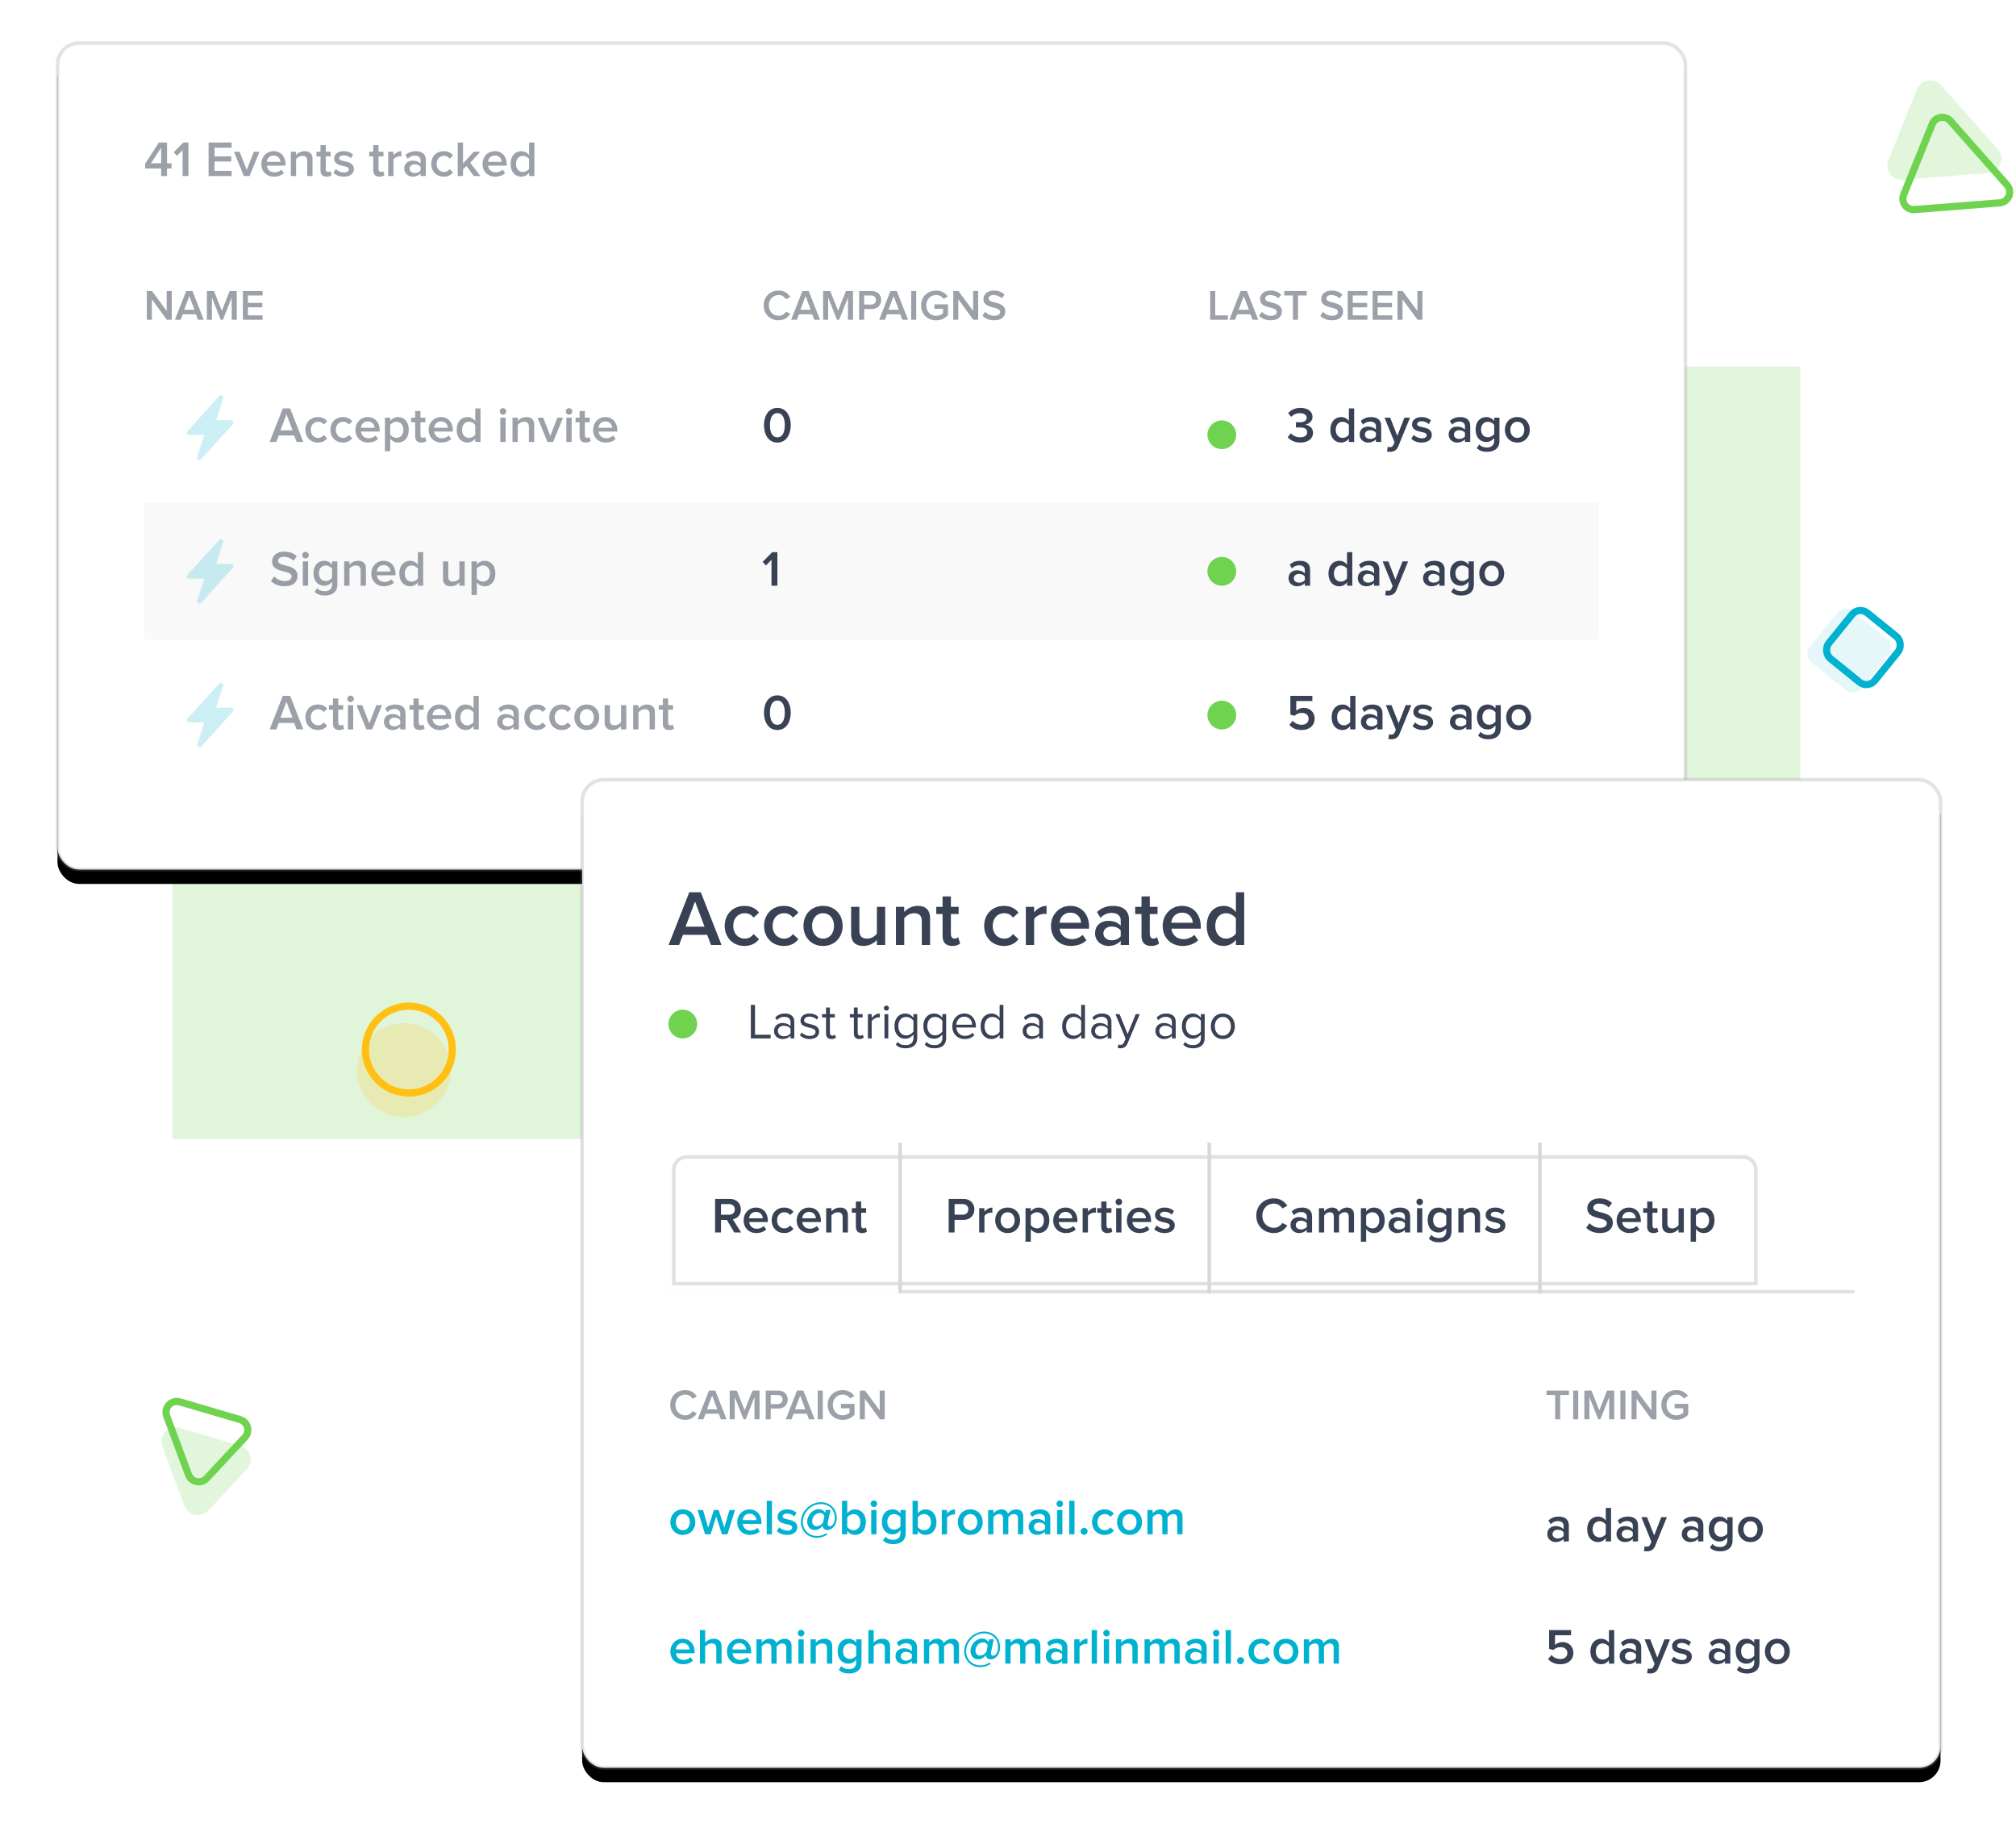<svg xmlns="http://www.w3.org/2000/svg" xmlns:xlink="http://www.w3.org/1999/xlink" width="561" height="512" viewBox="0 0 561 512">
  <defs>
    <rect id="event-manager-b" width="453" height="230" rx="6"/>
    <filter id="event-manager-a" width="111.7%" height="123%" x="-5.8%" y="-9.8%" filterUnits="objectBoundingBox">
      <feMorphology in="SourceAlpha" operator="dilate" radius=".5" result="shadowSpreadOuter1"/>
      <feOffset dy="4" in="shadowSpreadOuter1" result="shadowOffsetOuter1"/>
      <feGaussianBlur in="shadowOffsetOuter1" result="shadowBlurOuter1" stdDeviation="8"/>
      <feComposite in="shadowBlurOuter1" in2="SourceAlpha" operator="out" result="shadowBlurOuter1"/>
      <feColorMatrix in="shadowBlurOuter1" values="0 0 0 0 0   0 0 0 0 0   0 0 0 0 0  0 0 0 0.12 0"/>
    </filter>
    <rect id="event-manager-d" width="378" height="275" rx="6"/>
    <filter id="event-manager-c" width="114%" height="119.3%" x="-7%" y="-8.2%" filterUnits="objectBoundingBox">
      <feMorphology in="SourceAlpha" operator="dilate" radius=".5" result="shadowSpreadOuter1"/>
      <feOffset dy="4" in="shadowSpreadOuter1" result="shadowOffsetOuter1"/>
      <feGaussianBlur in="shadowOffsetOuter1" result="shadowBlurOuter1" stdDeviation="8"/>
      <feComposite in="shadowBlurOuter1" in2="SourceAlpha" operator="out" result="shadowBlurOuter1"/>
      <feColorMatrix in="shadowBlurOuter1" values="0 0 0 0 0   0 0 0 0 0   0 0 0 0 0  0 0 0 0.12 0"/>
    </filter>
  </defs>
  <g fill="none" fill-rule="evenodd" transform="translate(16 12)">
    <rect width="453" height="215" x="32" y="90" fill="#E1F5DB"/>
    <use fill="#000" filter="url(#event-manager-a)" xlink:href="#event-manager-b"/>
    <use fill="#FFF" stroke="#8D8D8D" stroke-opacity=".24" xlink:href="#event-manager-b"/>
    <path fill="#384254" fill-rule="nonzero" d="M30.482 37L28.844 37 28.844 34.886 24.392 34.886 24.392 33.57 28.228 27.662 30.482 27.662 30.482 33.444 31.728 33.444 31.728 34.886 30.482 34.886 30.482 37zM28.844 33.444L28.844 29.132 26.002 33.444 28.844 33.444zM36.446 37L34.808 37 34.808 29.776 33.282 31.372 32.33 30.378 35.018 27.662 36.446 27.662 36.446 37zM48.444 37L42.046 37 42.046 27.662 48.444 27.662 48.444 29.104 43.684 29.104 43.684 31.512 48.346 31.512 48.346 32.954 43.684 32.954 43.684 35.558 48.444 35.558 48.444 37zM53.442 37L51.86 37 49.102 30.238 50.684 30.238 52.658 35.306 54.632 30.238 56.2 30.238 53.442 37zM60.26 37.168C58.216 37.168 56.718 35.754 56.718 33.612 56.718 31.652 58.146 30.07 60.148 30.07 62.178 30.07 63.466 31.61 63.466 33.738L63.466 34.102 58.258 34.102C58.37 35.11 59.126 35.964 60.4 35.964 61.072 35.964 61.842 35.698 62.332 35.208L63.004 36.174C62.318 36.818 61.324 37.168 60.26 37.168zM62.052 33.052C62.01 32.254 61.464 31.274 60.134 31.274 58.888 31.274 58.3 32.24 58.244 33.052L62.052 33.052zM70.97 37L69.5 37 69.5 32.772C69.5 31.708 68.954 31.372 68.128 31.372 67.386 31.372 66.742 31.82 66.392 32.268L66.392 37 64.922 37 64.922 30.238 66.392 30.238 66.392 31.148C66.84 30.616 67.722 30.07 68.786 30.07 70.242 30.07 70.97 30.854 70.97 32.24L70.97 37zM74.918 37.168C73.77 37.168 73.182 36.552 73.182 35.418L73.182 31.512 72.062 31.512 72.062 30.238 73.182 30.238 73.182 28.39 74.652 28.39 74.652 30.238 76.024 30.238 76.024 31.512 74.652 31.512 74.652 35.054C74.652 35.516 74.876 35.866 75.296 35.866 75.576 35.866 75.828 35.74 75.94 35.614L76.29 36.734C76.024 36.972 75.59 37.168 74.918 37.168zM79.664 37.168C78.502 37.168 77.466 36.79 76.766 36.104L77.438 35.054C77.914 35.544 78.852 35.992 79.72 35.992 80.602 35.992 81.064 35.628 81.064 35.096 81.064 33.766 76.976 34.718 76.976 32.114 76.976 31.008 77.928 30.07 79.636 30.07 80.784 30.07 81.652 30.476 82.254 31.008L81.638 32.044C81.232 31.596 80.49 31.232 79.636 31.232 78.866 31.232 78.39 31.596 78.39 32.072 78.39 33.262 82.478 32.366 82.478 35.054 82.478 36.258 81.484 37.168 79.664 37.168zM89.604 37.168C88.456 37.168 87.868 36.552 87.868 35.418L87.868 31.512 86.748 31.512 86.748 30.238 87.868 30.238 87.868 28.39 89.338 28.39 89.338 30.238 90.71 30.238 90.71 31.512 89.338 31.512 89.338 35.054C89.338 35.516 89.562 35.866 89.982 35.866 90.262 35.866 90.514 35.74 90.626 35.614L90.976 36.734C90.71 36.972 90.276 37.168 89.604 37.168zM93.496 37L92.026 37 92.026 30.238 93.496 30.238 93.496 31.218C94.014 30.574 94.826 30.07 95.694 30.07L95.694 31.526C95.568 31.498 95.428 31.484 95.246 31.484 94.616 31.484 93.79 31.904 93.496 32.394L93.496 37zM102.498 37L101.028 37 101.028 36.258C100.524 36.846 99.726 37.168 98.83 37.168 97.738 37.168 96.492 36.412 96.492 34.928 96.492 33.36 97.724 32.716 98.83 32.716 99.754 32.716 100.524 33.01 101.028 33.584L101.028 32.576C101.028 31.792 100.37 31.316 99.446 31.316 98.69 31.316 98.018 31.596 97.444 32.184L96.828 31.162C97.612 30.406 98.592 30.07 99.67 30.07 101.182 30.07 102.498 30.7 102.498 32.506L102.498 37zM99.418 36.16C100.048 36.16 100.678 35.922 101.028 35.46L101.028 34.424C100.678 33.962 100.048 33.724 99.418 33.724 98.592 33.724 97.962 34.214 97.962 34.942 97.962 35.684 98.592 36.16 99.418 36.16zM107.482 37.168C105.438 37.168 103.996 35.656 103.996 33.612 103.996 31.568 105.438 30.07 107.482 30.07 108.812 30.07 109.596 30.63 110.072 31.274L109.106 32.156C108.728 31.624 108.21 31.372 107.552 31.372 106.334 31.372 105.508 32.296 105.508 33.612 105.508 34.928 106.334 35.866 107.552 35.866 108.21 35.866 108.728 35.586 109.106 35.054L110.072 35.964C109.596 36.594 108.812 37.168 107.482 37.168zM117.702 37L115.854 37 113.796 34.2 112.844 35.18 112.844 37 111.374 37 111.374 27.662 112.844 27.662 112.844 33.5 115.826 30.238 117.646 30.238 114.846 33.304 117.702 37zM121.818 37.168C119.774 37.168 118.276 35.754 118.276 33.612 118.276 31.652 119.704 30.07 121.706 30.07 123.736 30.07 125.024 31.61 125.024 33.738L125.024 34.102 119.816 34.102C119.928 35.11 120.684 35.964 121.958 35.964 122.63 35.964 123.4 35.698 123.89 35.208L124.562 36.174C123.876 36.818 122.882 37.168 121.818 37.168zM123.61 33.052C123.568 32.254 123.022 31.274 121.692 31.274 120.446 31.274 119.858 32.24 119.802 33.052L123.61 33.052zM132.71 37L131.24 37 131.24 36.076C130.722 36.748 129.952 37.168 129.07 37.168 127.348 37.168 126.074 35.852 126.074 33.612 126.074 31.428 127.334 30.07 129.07 30.07 129.924 30.07 130.708 30.448 131.24 31.176L131.24 27.662 132.71 27.662 132.71 37zM129.504 35.866C130.19 35.866 130.918 35.46 131.24 34.956L131.24 32.282C130.918 31.778 130.19 31.372 129.504 31.372 128.328 31.372 127.586 32.31 127.586 33.612 127.586 34.928 128.328 35.866 129.504 35.866zM31.788 77L30.432 77 26.256 71.276 26.256 77 24.852 77 24.852 68.996 26.292 68.996 30.384 74.54 30.384 68.996 31.788 68.996 31.788 77zM40.704 77L39.108 77 38.52 75.452 34.848 75.452 34.26 77 32.664 77 35.808 68.996 37.56 68.996 40.704 77zM38.124 74.216L36.684 70.4 35.244 74.216 38.124 74.216zM49.884 77L48.48 77 48.48 70.82 46.032 77 45.432 77 42.972 70.82 42.972 77 41.568 77 41.568 68.996 43.548 68.996 45.732 74.492 47.904 68.996 49.884 68.996 49.884 77zM57.072 77L51.588 77 51.588 68.996 57.072 68.996 57.072 70.232 52.992 70.232 52.992 72.296 56.988 72.296 56.988 73.532 52.992 73.532 52.992 75.764 57.072 75.764 57.072 77zM200.704 77.144C198.34 77.144 196.504 75.464 196.504 73.004 196.504 70.532 198.34 68.864 200.704 68.864 202.312 68.864 203.32 69.692 203.908 70.652L202.72 71.276C202.336 70.604 201.556 70.112 200.704 70.112 199.12 70.112 197.944 71.312 197.944 73.004 197.944 74.672 199.12 75.896 200.704 75.896 201.556 75.896 202.336 75.392 202.72 74.732L203.92 75.332C203.308 76.292 202.312 77.144 200.704 77.144zM212.188 77L210.592 77 210.004 75.452 206.332 75.452 205.744 77 204.148 77 207.292 68.996 209.044 68.996 212.188 77zM209.608 74.216L208.168 70.4 206.728 74.216 209.608 74.216zM221.368 77L219.964 77 219.964 70.82 217.516 77 216.916 77 214.456 70.82 214.456 77 213.052 77 213.052 68.996 215.032 68.996 217.216 74.492 219.388 68.996 221.368 68.996 221.368 77zM224.476 77L223.072 77 223.072 68.996 226.6 68.996C228.28 68.996 229.204 70.136 229.204 71.504 229.204 72.86 228.268 74 226.6 74L224.476 74 224.476 77zM226.408 72.764C227.2 72.764 227.764 72.26 227.764 71.504 227.764 70.736 227.2 70.232 226.408 70.232L224.476 70.232 224.476 72.764 226.408 72.764zM236.692 77L235.096 77 234.508 75.452 230.836 75.452 230.248 77 228.652 77 231.796 68.996 233.548 68.996 236.692 77zM234.112 74.216L232.672 70.4 231.232 74.216 234.112 74.216zM238.96 77L237.556 77 237.556 68.996 238.96 68.996 238.96 77zM244.516 77.156C242.188 77.156 240.316 75.512 240.316 73.004 240.316 70.484 242.188 68.864 244.516 68.864 246.076 68.864 247.096 69.608 247.732 70.52L246.592 71.18C246.16 70.58 245.404 70.112 244.516 70.112 242.932 70.112 241.756 71.312 241.756 73.004 241.756 74.672 242.932 75.896 244.516 75.896 245.332 75.896 246.052 75.524 246.412 75.176L246.412 73.94 244.012 73.94 244.012 72.704 247.804 72.704 247.804 75.692C247.024 76.568 245.896 77.156 244.516 77.156zM256.204 77L254.848 77 250.672 71.276 250.672 77 249.268 77 249.268 68.996 250.708 68.996 254.8 74.54 254.8 68.996 256.204 68.996 256.204 77zM260.656 77.144C259.18 77.144 258.112 76.616 257.392 75.872L258.184 74.78C258.724 75.368 259.6 75.896 260.716 75.896 261.868 75.896 262.312 75.332 262.312 74.792 262.312 73.112 257.656 74.156 257.656 71.216 257.656 69.884 258.808 68.864 260.572 68.864 261.808 68.864 262.828 69.272 263.56 69.992L262.768 71.036C262.132 70.4 261.28 70.112 260.44 70.112 259.624 70.112 259.096 70.52 259.096 71.108 259.096 72.608 263.752 71.684 263.752 74.66 263.752 75.992 262.804 77.144 260.656 77.144zM325.688 77L320.756 77 320.756 68.996 322.16 68.996 322.16 75.764 325.688 75.764 325.688 77zM334.136 77L332.54 77 331.952 75.452 328.28 75.452 327.692 77 326.096 77 329.24 68.996 330.992 68.996 334.136 77zM331.556 74.216L330.116 70.4 328.676 74.216 331.556 74.216zM337.628 77.144C336.152 77.144 335.084 76.616 334.364 75.872L335.156 74.78C335.696 75.368 336.572 75.896 337.688 75.896 338.84 75.896 339.284 75.332 339.284 74.792 339.284 73.112 334.628 74.156 334.628 71.216 334.628 69.884 335.78 68.864 337.544 68.864 338.78 68.864 339.8 69.272 340.532 69.992L339.74 71.036C339.104 70.4 338.252 70.112 337.412 70.112 336.596 70.112 336.068 70.52 336.068 71.108 336.068 72.608 340.724 71.684 340.724 74.66 340.724 75.992 339.776 77.144 337.628 77.144zM345.2 77L343.796 77 343.796 70.232 341.372 70.232 341.372 68.996 347.624 68.996 347.624 70.232 345.2 70.232 345.2 77zM354.656 77.144C353.18 77.144 352.112 76.616 351.392 75.872L352.184 74.78C352.724 75.368 353.6 75.896 354.716 75.896 355.868 75.896 356.312 75.332 356.312 74.792 356.312 73.112 351.656 74.156 351.656 71.216 351.656 69.884 352.808 68.864 354.572 68.864 355.808 68.864 356.828 69.272 357.56 69.992L356.768 71.036C356.132 70.4 355.28 70.112 354.44 70.112 353.624 70.112 353.096 70.52 353.096 71.108 353.096 72.608 357.752 71.684 357.752 74.66 357.752 75.992 356.804 77.144 354.656 77.144zM364.52 77L359.036 77 359.036 68.996 364.52 68.996 364.52 70.232 360.44 70.232 360.44 72.296 364.436 72.296 364.436 73.532 360.44 73.532 360.44 75.764 364.52 75.764 364.52 77zM371.444 77L365.96 77 365.96 68.996 371.444 68.996 371.444 70.232 367.364 70.232 367.364 72.296 371.36 72.296 371.36 73.532 367.364 73.532 367.364 75.764 371.444 75.764 371.444 77zM379.82 77L378.464 77 374.288 71.276 374.288 77 372.884 77 372.884 68.996 374.324 68.996 378.416 74.54 378.416 68.996 379.82 68.996 379.82 77z" opacity=".5"/>
    <g transform="translate(36 178)">
      <path fill="#384254" fill-rule="nonzero" d="M32.408,13 L30.546,13 L29.86,11.194 L25.576,11.194 L24.89,13 L23.028,13 L26.696,3.662 L28.74,3.662 L32.408,13 Z M29.398,9.752 L27.718,5.3 L26.038,9.752 L29.398,9.752 Z M36.454,13.168 C34.41,13.168 32.968,11.656 32.968,9.612 C32.968,7.568 34.41,6.07 36.454,6.07 C37.784,6.07 38.568,6.63 39.044,7.274 L38.078,8.156 C37.7,7.624 37.182,7.372 36.524,7.372 C35.306,7.372 34.48,8.296 34.48,9.612 C34.48,10.928 35.306,11.866 36.524,11.866 C37.182,11.866 37.7,11.586 38.078,11.054 L39.044,11.964 C38.568,12.594 37.784,13.168 36.454,13.168 Z M42.39,13.168 C41.242,13.168 40.654,12.552 40.654,11.418 L40.654,7.512 L39.534,7.512 L39.534,6.238 L40.654,6.238 L40.654,4.39 L42.124,4.39 L42.124,6.238 L43.496,6.238 L43.496,7.512 L42.124,7.512 L42.124,11.054 C42.124,11.516 42.348,11.866 42.768,11.866 C43.048,11.866 43.3,11.74 43.412,11.614 L43.762,12.734 C43.496,12.972 43.062,13.168 42.39,13.168 Z M45.554,5.412 C45.05,5.412 44.644,5.006 44.644,4.502 C44.644,3.998 45.05,3.592 45.554,3.592 C46.058,3.592 46.464,3.998 46.464,4.502 C46.464,5.006 46.058,5.412 45.554,5.412 Z M46.282,13 L44.812,13 L44.812,6.238 L46.282,6.238 L46.282,13 Z M51.546,13 L49.964,13 L47.206,6.238 L48.788,6.238 L50.762,11.306 L52.736,6.238 L54.304,6.238 L51.546,13 Z M60.842,13 L59.372,13 L59.372,12.258 C58.868,12.846 58.07,13.168 57.174,13.168 C56.082,13.168 54.836,12.412 54.836,10.928 C54.836,9.36 56.068,8.716 57.174,8.716 C58.098,8.716 58.868,9.01 59.372,9.584 L59.372,8.576 C59.372,7.792 58.714,7.316 57.79,7.316 C57.034,7.316 56.362,7.596 55.788,8.184 L55.172,7.162 C55.956,6.406 56.936,6.07 58.014,6.07 C59.526,6.07 60.842,6.7 60.842,8.506 L60.842,13 Z M57.762,12.16 C58.392,12.16 59.022,11.922 59.372,11.46 L59.372,10.424 C59.022,9.962 58.392,9.724 57.762,9.724 C56.936,9.724 56.306,10.214 56.306,10.942 C56.306,11.684 56.936,12.16 57.762,12.16 Z M64.79,13.168 C63.642,13.168 63.054,12.552 63.054,11.418 L63.054,7.512 L61.934,7.512 L61.934,6.238 L63.054,6.238 L63.054,4.39 L64.524,4.39 L64.524,6.238 L65.896,6.238 L65.896,7.512 L64.524,7.512 L64.524,11.054 C64.524,11.516 64.748,11.866 65.168,11.866 C65.448,11.866 65.7,11.74 65.812,11.614 L66.162,12.734 C65.896,12.972 65.462,13.168 64.79,13.168 Z M70.348,13.168 C68.304,13.168 66.806,11.754 66.806,9.612 C66.806,7.652 68.234,6.07 70.236,6.07 C72.266,6.07 73.554,7.61 73.554,9.738 L73.554,10.102 L68.346,10.102 C68.458,11.11 69.214,11.964 70.488,11.964 C71.16,11.964 71.93,11.698 72.42,11.208 L73.092,12.174 C72.406,12.818 71.412,13.168 70.348,13.168 Z M72.14,9.052 C72.098,8.254 71.552,7.274 70.222,7.274 C68.976,7.274 68.388,8.24 68.332,9.052 L72.14,9.052 Z M81.24,13 L79.77,13 L79.77,12.076 C79.252,12.748 78.482,13.168 77.6,13.168 C75.878,13.168 74.604,11.852 74.604,9.612 C74.604,7.428 75.864,6.07 77.6,6.07 C78.454,6.07 79.238,6.448 79.77,7.176 L79.77,3.662 L81.24,3.662 L81.24,13 Z M78.034,11.866 C78.72,11.866 79.448,11.46 79.77,10.956 L79.77,8.282 C79.448,7.778 78.72,7.372 78.034,7.372 C76.858,7.372 76.116,8.31 76.116,9.612 C76.116,10.928 76.858,11.866 78.034,11.866 Z M92.37,13 L90.9,13 L90.9,12.258 C90.396,12.846 89.598,13.168 88.702,13.168 C87.61,13.168 86.364,12.412 86.364,10.928 C86.364,9.36 87.596,8.716 88.702,8.716 C89.626,8.716 90.396,9.01 90.9,9.584 L90.9,8.576 C90.9,7.792 90.242,7.316 89.318,7.316 C88.562,7.316 87.89,7.596 87.316,8.184 L86.7,7.162 C87.484,6.406 88.464,6.07 89.542,6.07 C91.054,6.07 92.37,6.7 92.37,8.506 L92.37,13 Z M89.29,12.16 C89.92,12.16 90.55,11.922 90.9,11.46 L90.9,10.424 C90.55,9.962 89.92,9.724 89.29,9.724 C88.464,9.724 87.834,10.214 87.834,10.942 C87.834,11.684 88.464,12.16 89.29,12.16 Z M97.354,13.168 C95.31,13.168 93.868,11.656 93.868,9.612 C93.868,7.568 95.31,6.07 97.354,6.07 C98.684,6.07 99.468,6.63 99.944,7.274 L98.978,8.156 C98.6,7.624 98.082,7.372 97.424,7.372 C96.206,7.372 95.38,8.296 95.38,9.612 C95.38,10.928 96.206,11.866 97.424,11.866 C98.082,11.866 98.6,11.586 98.978,11.054 L99.944,11.964 C99.468,12.594 98.684,13.168 97.354,13.168 Z M104.326,13.168 C102.282,13.168 100.84,11.656 100.84,9.612 C100.84,7.568 102.282,6.07 104.326,6.07 C105.656,6.07 106.44,6.63 106.916,7.274 L105.95,8.156 C105.572,7.624 105.054,7.372 104.396,7.372 C103.178,7.372 102.352,8.296 102.352,9.612 C102.352,10.928 103.178,11.866 104.396,11.866 C105.054,11.866 105.572,11.586 105.95,11.054 L106.916,11.964 C106.44,12.594 105.656,13.168 104.326,13.168 Z M111.284,13.168 C109.128,13.168 107.812,11.544 107.812,9.612 C107.812,7.666 109.128,6.07 111.284,6.07 C113.44,6.07 114.756,7.666 114.756,9.612 C114.756,11.544 113.44,13.168 111.284,13.168 Z M111.284,11.866 C112.544,11.866 113.23,10.816 113.23,9.612 C113.23,8.422 112.544,7.372 111.284,7.372 C110.038,7.372 109.338,8.422 109.338,9.612 C109.338,10.816 110.038,11.866 111.284,11.866 Z M122.288,13 L120.818,13 L120.818,12.104 C120.342,12.636 119.502,13.168 118.438,13.168 C116.982,13.168 116.254,12.398 116.254,11.026 L116.254,6.238 L117.724,6.238 L117.724,10.48 C117.724,11.53 118.256,11.866 119.096,11.866 C119.838,11.866 120.482,11.432 120.818,10.984 L120.818,6.238 L122.288,6.238 L122.288,13 Z M130.24,13 L128.77,13 L128.77,8.772 C128.77,7.708 128.224,7.372 127.398,7.372 C126.656,7.372 126.012,7.82 125.662,8.268 L125.662,13 L124.192,13 L124.192,6.238 L125.662,6.238 L125.662,7.148 C126.11,6.616 126.992,6.07 128.056,6.07 C129.512,6.07 130.24,6.854 130.24,8.24 L130.24,13 Z M134.188,13.168 C133.04,13.168 132.452,12.552 132.452,11.418 L132.452,7.512 L131.332,7.512 L131.332,6.238 L132.452,6.238 L132.452,4.39 L133.922,4.39 L133.922,6.238 L135.294,6.238 L135.294,7.512 L133.922,7.512 L133.922,11.054 C133.922,11.516 134.146,11.866 134.566,11.866 C134.846,11.866 135.098,11.74 135.21,11.614 L135.56,12.734 C135.294,12.972 134.86,13.168 134.188,13.168 Z" opacity=".5"/>
      <path fill="#384254" fill-rule="nonzero" d="M164.326 13.168C161.694 13.168 160.588 10.676 160.588 8.338 160.588 5.986 161.694 3.522 164.326 3.522 166.944 3.522 168.05 5.986 168.05 8.338 168.05 10.676 166.944 13.168 164.326 13.168zM164.326 11.712C165.838 11.712 166.384 10.116 166.384 8.338 166.384 6.546 165.852 4.978 164.326 4.978 162.8 4.978 162.254 6.546 162.254 8.338 162.254 10.116 162.8 11.712 164.326 11.712zM310.256 13.168C308.66 13.168 307.554 12.608 306.798 11.726L307.736 10.592C308.352 11.32 309.206 11.712 310.242 11.712 311.432 11.712 312.16 10.984 312.16 10.06 312.16 9.066 311.432 8.408 310.284 8.408 309.5 8.408 308.842 8.646 308.24 9.206L307.078 8.87 307.078 3.662 313.196 3.662 313.196 5.104 308.716 5.104 308.716 7.792C309.178 7.358 309.934 6.994 310.83 6.994 312.412 6.994 313.826 8.086 313.826 10.004 313.826 11.936 312.342 13.168 310.256 13.168zM325.194 13L323.724 13 323.724 12.076C323.206 12.748 322.436 13.168 321.554 13.168 319.832 13.168 318.558 11.852 318.558 9.612 318.558 7.428 319.818 6.07 321.554 6.07 322.408 6.07 323.192 6.448 323.724 7.176L323.724 3.662 325.194 3.662 325.194 13zM321.988 11.866C322.674 11.866 323.402 11.46 323.724 10.956L323.724 8.282C323.402 7.778 322.674 7.372 321.988 7.372 320.812 7.372 320.07 8.31 320.07 9.612 320.07 10.928 320.812 11.866 321.988 11.866zM332.712 13L331.242 13 331.242 12.258C330.738 12.846 329.94 13.168 329.044 13.168 327.952 13.168 326.706 12.412 326.706 10.928 326.706 9.36 327.938 8.716 329.044 8.716 329.968 8.716 330.738 9.01 331.242 9.584L331.242 8.576C331.242 7.792 330.584 7.316 329.66 7.316 328.904 7.316 328.232 7.596 327.658 8.184L327.042 7.162C327.826 6.406 328.806 6.07 329.884 6.07 331.396 6.07 332.712 6.7 332.712 8.506L332.712 13zM329.632 12.16C330.262 12.16 330.892 11.922 331.242 11.46L331.242 10.424C330.892 9.962 330.262 9.724 329.632 9.724 328.806 9.724 328.176 10.214 328.176 10.942 328.176 11.684 328.806 12.16 329.632 12.16zM334.336 15.646L334.546 14.33C334.7 14.4 334.938 14.442 335.106 14.442 335.582 14.442 335.89 14.302 336.086 13.854L336.422 13.084 333.636 6.238 335.218 6.238 337.192 11.306 339.166 6.238 340.734 6.238 337.472 14.218C337.01 15.366 336.212 15.73 335.162 15.744 334.952 15.744 334.532 15.702 334.336 15.646zM343.982 13.168C342.82 13.168 341.784 12.79 341.084 12.104L341.756 11.054C342.232 11.544 343.17 11.992 344.038 11.992 344.92 11.992 345.382 11.628 345.382 11.096 345.382 9.766 341.294 10.718 341.294 8.114 341.294 7.008 342.246 6.07 343.954 6.07 345.102 6.07 345.97 6.476 346.572 7.008L345.956 8.044C345.55 7.596 344.808 7.232 343.954 7.232 343.184 7.232 342.708 7.596 342.708 8.072 342.708 9.262 346.796 8.366 346.796 11.054 346.796 12.258 345.802 13.168 343.982 13.168zM357.492 13L356.022 13 356.022 12.258C355.518 12.846 354.72 13.168 353.824 13.168 352.732 13.168 351.486 12.412 351.486 10.928 351.486 9.36 352.718 8.716 353.824 8.716 354.748 8.716 355.518 9.01 356.022 9.584L356.022 8.576C356.022 7.792 355.364 7.316 354.44 7.316 353.684 7.316 353.012 7.596 352.438 8.184L351.822 7.162C352.606 6.406 353.586 6.07 354.664 6.07 356.176 6.07 357.492 6.7 357.492 8.506L357.492 13zM354.412 12.16C355.042 12.16 355.672 11.922 356.022 11.46L356.022 10.424C355.672 9.962 355.042 9.724 354.412 9.724 353.586 9.724 352.956 10.214 352.956 10.942 352.956 11.684 353.586 12.16 354.412 12.16zM362.154 15.744C361.006 15.744 360.152 15.492 359.312 14.736L359.998 13.672C360.558 14.302 361.258 14.54 362.154 14.54 363.12 14.54 364.156 14.092 364.156 12.65L364.156 11.88C363.638 12.566 362.868 13.014 361.986 13.014 360.264 13.014 358.99 11.768 358.99 9.542 358.99 7.344 360.236 6.07 361.986 6.07 362.84 6.07 363.61 6.448 364.156 7.176L364.156 6.238 365.626 6.238 365.626 12.65C365.626 15.086 363.806 15.744 362.154 15.744zM362.42 11.698C363.106 11.698 363.82 11.292 364.156 10.802L364.156 8.268C363.82 7.778 363.106 7.372 362.42 7.372 361.244 7.372 360.502 8.24 360.502 9.542 360.502 10.844 361.244 11.698 362.42 11.698zM370.596 13.168C368.44 13.168 367.124 11.544 367.124 9.612 367.124 7.666 368.44 6.07 370.596 6.07 372.752 6.07 374.068 7.666 374.068 9.612 374.068 11.544 372.752 13.168 370.596 13.168zM370.596 11.866C371.856 11.866 372.542 10.816 372.542 9.612 372.542 8.422 371.856 7.372 370.596 7.372 369.35 7.372 368.65 8.422 368.65 9.612 368.65 10.816 369.35 11.866 370.596 11.866z"/>
      <circle cx="288" cy="9" r="4" fill="#6FD350"/>
      <path fill="#01B2D0" fill-opacity=".2" fill-rule="nonzero" d="M12.833,8.015 C13.208,7.601 12.911,6.944 12.349,6.944 L8.164,6.944 L10.109,0.839 C10.319,0.18 9.472,-0.298 9.005,0.218 L0.167,9.985 C-0.208,10.399 0.089,11.056 0.651,11.056 L4.833,11.056 L2.891,17.161 C2.681,17.82 3.528,18.298 3.995,17.782 L12.833,8.015 Z"/>
    </g>
    <g transform="translate(24 128)">
      <rect width="405" height="38" fill="#9D9D9D" opacity=".06"/>
      <g transform="translate(12 10)">
        <path fill="#384254" fill-rule="nonzero" d="M27.2,13.168 C25.478,13.168 24.232,12.552 23.392,11.684 L24.316,10.41 C24.946,11.096 25.968,11.712 27.27,11.712 C28.614,11.712 29.132,11.054 29.132,10.424 C29.132,8.464 23.7,9.682 23.7,6.252 C23.7,4.698 25.044,3.508 27.102,3.508 C28.544,3.508 29.734,3.984 30.588,4.824 L29.664,6.042 C28.922,5.3 27.928,4.964 26.948,4.964 C25.996,4.964 25.38,5.44 25.38,6.126 C25.38,7.876 30.812,6.798 30.812,10.27 C30.812,11.824 29.706,13.168 27.2,13.168 Z M33.01,5.412 C32.506,5.412 32.1,5.006 32.1,4.502 C32.1,3.998 32.506,3.592 33.01,3.592 C33.514,3.592 33.92,3.998 33.92,4.502 C33.92,5.006 33.514,5.412 33.01,5.412 Z M33.738,13 L32.268,13 L32.268,6.238 L33.738,6.238 L33.738,13 Z M38.4,15.744 C37.252,15.744 36.398,15.492 35.558,14.736 L36.244,13.672 C36.804,14.302 37.504,14.54 38.4,14.54 C39.366,14.54 40.402,14.092 40.402,12.65 L40.402,11.88 C39.884,12.566 39.114,13.014 38.232,13.014 C36.51,13.014 35.236,11.768 35.236,9.542 C35.236,7.344 36.482,6.07 38.232,6.07 C39.086,6.07 39.856,6.448 40.402,7.176 L40.402,6.238 L41.872,6.238 L41.872,12.65 C41.872,15.086 40.052,15.744 38.4,15.744 Z M38.666,11.698 C39.352,11.698 40.066,11.292 40.402,10.802 L40.402,8.268 C40.066,7.778 39.352,7.372 38.666,7.372 C37.49,7.372 36.748,8.24 36.748,9.542 C36.748,10.844 37.49,11.698 38.666,11.698 Z M49.824,13 L48.354,13 L48.354,8.772 C48.354,7.708 47.808,7.372 46.982,7.372 C46.24,7.372 45.596,7.82 45.246,8.268 L45.246,13 L43.776,13 L43.776,6.238 L45.246,6.238 L45.246,7.148 C45.694,6.616 46.576,6.07 47.64,6.07 C49.096,6.07 49.824,6.854 49.824,8.24 L49.824,13 Z M54.864,13.168 C52.82,13.168 51.322,11.754 51.322,9.612 C51.322,7.652 52.75,6.07 54.752,6.07 C56.782,6.07 58.07,7.61 58.07,9.738 L58.07,10.102 L52.862,10.102 C52.974,11.11 53.73,11.964 55.004,11.964 C55.676,11.964 56.446,11.698 56.936,11.208 L57.608,12.174 C56.922,12.818 55.928,13.168 54.864,13.168 Z M56.656,9.052 C56.614,8.254 56.068,7.274 54.738,7.274 C53.492,7.274 52.904,8.24 52.848,9.052 L56.656,9.052 Z M65.756,13 L64.286,13 L64.286,12.076 C63.768,12.748 62.998,13.168 62.116,13.168 C60.394,13.168 59.12,11.852 59.12,9.612 C59.12,7.428 60.38,6.07 62.116,6.07 C62.97,6.07 63.754,6.448 64.286,7.176 L64.286,3.662 L65.756,3.662 L65.756,13 Z M62.55,11.866 C63.236,11.866 63.964,11.46 64.286,10.956 L64.286,8.282 C63.964,7.778 63.236,7.372 62.55,7.372 C61.374,7.372 60.632,8.31 60.632,9.612 C60.632,10.928 61.374,11.866 62.55,11.866 Z M77.306,13 L75.836,13 L75.836,12.104 C75.36,12.636 74.52,13.168 73.456,13.168 C72,13.168 71.272,12.398 71.272,11.026 L71.272,6.238 L72.742,6.238 L72.742,10.48 C72.742,11.53 73.274,11.866 74.114,11.866 C74.856,11.866 75.5,11.432 75.836,10.984 L75.836,6.238 L77.306,6.238 L77.306,13 Z M82.85,13.168 C81.996,13.168 81.24,12.776 80.68,12.062 L80.68,15.576 L79.21,15.576 L79.21,6.238 L80.68,6.238 L80.68,7.162 C81.184,6.49 81.968,6.07 82.85,6.07 C84.6,6.07 85.846,7.386 85.846,9.612 C85.846,11.838 84.6,13.168 82.85,13.168 Z M82.416,11.866 C83.578,11.866 84.334,10.928 84.334,9.612 C84.334,8.296 83.578,7.372 82.416,7.372 C81.73,7.372 81.016,7.764 80.68,8.268 L80.68,10.942 C81.002,11.446 81.73,11.866 82.416,11.866 Z" opacity=".5"/>
        <polygon fill="#384254" fill-rule="nonzero" points="164.326 13 162.688 13 162.688 5.776 161.162 7.372 160.21 6.378 162.898 3.662 164.326 3.662"/>
        <path fill="#384254" fill-rule="nonzero" d="M312.566,13 L311.096,13 L311.096,12.258 C310.592,12.846 309.794,13.168 308.898,13.168 C307.806,13.168 306.56,12.412 306.56,10.928 C306.56,9.36 307.792,8.716 308.898,8.716 C309.822,8.716 310.592,9.01 311.096,9.584 L311.096,8.576 C311.096,7.792 310.438,7.316 309.514,7.316 C308.758,7.316 308.086,7.596 307.512,8.184 L306.896,7.162 C307.68,6.406 308.66,6.07 309.738,6.07 C311.25,6.07 312.566,6.7 312.566,8.506 L312.566,13 Z M309.486,12.16 C310.116,12.16 310.746,11.922 311.096,11.46 L311.096,10.424 C310.746,9.962 310.116,9.724 309.486,9.724 C308.66,9.724 308.03,10.214 308.03,10.942 C308.03,11.684 308.66,12.16 309.486,12.16 Z M324.312,13 L322.842,13 L322.842,12.076 C322.324,12.748 321.554,13.168 320.672,13.168 C318.95,13.168 317.676,11.852 317.676,9.612 C317.676,7.428 318.936,6.07 320.672,6.07 C321.526,6.07 322.31,6.448 322.842,7.176 L322.842,3.662 L324.312,3.662 L324.312,13 Z M321.106,11.866 C321.792,11.866 322.52,11.46 322.842,10.956 L322.842,8.282 C322.52,7.778 321.792,7.372 321.106,7.372 C319.93,7.372 319.188,8.31 319.188,9.612 C319.188,10.928 319.93,11.866 321.106,11.866 Z M331.83,13 L330.36,13 L330.36,12.258 C329.856,12.846 329.058,13.168 328.162,13.168 C327.07,13.168 325.824,12.412 325.824,10.928 C325.824,9.36 327.056,8.716 328.162,8.716 C329.086,8.716 329.856,9.01 330.36,9.584 L330.36,8.576 C330.36,7.792 329.702,7.316 328.778,7.316 C328.022,7.316 327.35,7.596 326.776,8.184 L326.16,7.162 C326.944,6.406 327.924,6.07 329.002,6.07 C330.514,6.07 331.83,6.7 331.83,8.506 L331.83,13 Z M328.75,12.16 C329.38,12.16 330.01,11.922 330.36,11.46 L330.36,10.424 C330.01,9.962 329.38,9.724 328.75,9.724 C327.924,9.724 327.294,10.214 327.294,10.942 C327.294,11.684 327.924,12.16 328.75,12.16 Z M333.454,15.646 L333.664,14.33 C333.818,14.4 334.056,14.442 334.224,14.442 C334.7,14.442 335.008,14.302 335.204,13.854 L335.54,13.084 L332.754,6.238 L334.336,6.238 L336.31,11.306 L338.284,6.238 L339.852,6.238 L336.59,14.218 C336.128,15.366 335.33,15.73 334.28,15.744 C334.07,15.744 333.65,15.702 333.454,15.646 Z M350.002,13 L348.532,13 L348.532,12.258 C348.028,12.846 347.23,13.168 346.334,13.168 C345.242,13.168 343.996,12.412 343.996,10.928 C343.996,9.36 345.228,8.716 346.334,8.716 C347.258,8.716 348.028,9.01 348.532,9.584 L348.532,8.576 C348.532,7.792 347.874,7.316 346.95,7.316 C346.194,7.316 345.522,7.596 344.948,8.184 L344.332,7.162 C345.116,6.406 346.096,6.07 347.174,6.07 C348.686,6.07 350.002,6.7 350.002,8.506 L350.002,13 Z M346.922,12.16 C347.552,12.16 348.182,11.922 348.532,11.46 L348.532,10.424 C348.182,9.962 347.552,9.724 346.922,9.724 C346.096,9.724 345.466,10.214 345.466,10.942 C345.466,11.684 346.096,12.16 346.922,12.16 Z M354.664,15.744 C353.516,15.744 352.662,15.492 351.822,14.736 L352.508,13.672 C353.068,14.302 353.768,14.54 354.664,14.54 C355.63,14.54 356.666,14.092 356.666,12.65 L356.666,11.88 C356.148,12.566 355.378,13.014 354.496,13.014 C352.774,13.014 351.5,11.768 351.5,9.542 C351.5,7.344 352.746,6.07 354.496,6.07 C355.35,6.07 356.12,6.448 356.666,7.176 L356.666,6.238 L358.136,6.238 L358.136,12.65 C358.136,15.086 356.316,15.744 354.664,15.744 Z M354.93,11.698 C355.616,11.698 356.33,11.292 356.666,10.802 L356.666,8.268 C356.33,7.778 355.616,7.372 354.93,7.372 C353.754,7.372 353.012,8.24 353.012,9.542 C353.012,10.844 353.754,11.698 354.93,11.698 Z M363.106,13.168 C360.95,13.168 359.634,11.544 359.634,9.612 C359.634,7.666 360.95,6.07 363.106,6.07 C365.262,6.07 366.578,7.666 366.578,9.612 C366.578,11.544 365.262,13.168 363.106,13.168 Z M363.106,11.866 C364.366,11.866 365.052,10.816 365.052,9.612 C365.052,8.422 364.366,7.372 363.106,7.372 C361.86,7.372 361.16,8.422 361.16,9.612 C361.16,10.816 361.86,11.866 363.106,11.866 Z"/>
        <circle cx="288" cy="9" r="4" fill="#6FD350"/>
        <path fill="#01B2D0" fill-opacity=".2" fill-rule="nonzero" d="M12.833,8.015 C13.208,7.601 12.911,6.944 12.349,6.944 L8.164,6.944 L10.109,0.839 C10.319,0.18 9.472,-0.298 9.005,0.218 L0.167,9.985 C-0.208,10.399 0.089,11.056 0.651,11.056 L4.833,11.056 L2.891,17.161 C2.681,17.82 3.528,18.298 3.995,17.782 L12.833,8.015 Z"/>
      </g>
    </g>
    <g transform="translate(36 98)">
      <path fill="#384254" fill-rule="nonzero" d="M32.408,13 L30.546,13 L29.86,11.194 L25.576,11.194 L24.89,13 L23.028,13 L26.696,3.662 L28.74,3.662 L32.408,13 Z M29.398,9.752 L27.718,5.3 L26.038,9.752 L29.398,9.752 Z M36.454,13.168 C34.41,13.168 32.968,11.656 32.968,9.612 C32.968,7.568 34.41,6.07 36.454,6.07 C37.784,6.07 38.568,6.63 39.044,7.274 L38.078,8.156 C37.7,7.624 37.182,7.372 36.524,7.372 C35.306,7.372 34.48,8.296 34.48,9.612 C34.48,10.928 35.306,11.866 36.524,11.866 C37.182,11.866 37.7,11.586 38.078,11.054 L39.044,11.964 C38.568,12.594 37.784,13.168 36.454,13.168 Z M43.426,13.168 C41.382,13.168 39.94,11.656 39.94,9.612 C39.94,7.568 41.382,6.07 43.426,6.07 C44.756,6.07 45.54,6.63 46.016,7.274 L45.05,8.156 C44.672,7.624 44.154,7.372 43.496,7.372 C42.278,7.372 41.452,8.296 41.452,9.612 C41.452,10.928 42.278,11.866 43.496,11.866 C44.154,11.866 44.672,11.586 45.05,11.054 L46.016,11.964 C45.54,12.594 44.756,13.168 43.426,13.168 Z M50.454,13.168 C48.41,13.168 46.912,11.754 46.912,9.612 C46.912,7.652 48.34,6.07 50.342,6.07 C52.372,6.07 53.66,7.61 53.66,9.738 L53.66,10.102 L48.452,10.102 C48.564,11.11 49.32,11.964 50.594,11.964 C51.266,11.964 52.036,11.698 52.526,11.208 L53.198,12.174 C52.512,12.818 51.518,13.168 50.454,13.168 Z M52.246,9.052 C52.204,8.254 51.658,7.274 50.328,7.274 C49.082,7.274 48.494,8.24 48.438,9.052 L52.246,9.052 Z M58.756,13.168 C57.902,13.168 57.146,12.776 56.586,12.062 L56.586,15.576 L55.116,15.576 L55.116,6.238 L56.586,6.238 L56.586,7.162 C57.09,6.49 57.874,6.07 58.756,6.07 C60.506,6.07 61.752,7.386 61.752,9.612 C61.752,11.838 60.506,13.168 58.756,13.168 Z M58.322,11.866 C59.484,11.866 60.24,10.928 60.24,9.612 C60.24,8.296 59.484,7.372 58.322,7.372 C57.636,7.372 56.922,7.764 56.586,8.268 L56.586,10.942 C56.908,11.446 57.636,11.866 58.322,11.866 Z M65.266,13.168 C64.118,13.168 63.53,12.552 63.53,11.418 L63.53,7.512 L62.41,7.512 L62.41,6.238 L63.53,6.238 L63.53,4.39 L65,4.39 L65,6.238 L66.372,6.238 L66.372,7.512 L65,7.512 L65,11.054 C65,11.516 65.224,11.866 65.644,11.866 C65.924,11.866 66.176,11.74 66.288,11.614 L66.638,12.734 C66.372,12.972 65.938,13.168 65.266,13.168 Z M70.824,13.168 C68.78,13.168 67.282,11.754 67.282,9.612 C67.282,7.652 68.71,6.07 70.712,6.07 C72.742,6.07 74.03,7.61 74.03,9.738 L74.03,10.102 L68.822,10.102 C68.934,11.11 69.69,11.964 70.964,11.964 C71.636,11.964 72.406,11.698 72.896,11.208 L73.568,12.174 C72.882,12.818 71.888,13.168 70.824,13.168 Z M72.616,9.052 C72.574,8.254 72.028,7.274 70.698,7.274 C69.452,7.274 68.864,8.24 68.808,9.052 L72.616,9.052 Z M81.716,13 L80.246,13 L80.246,12.076 C79.728,12.748 78.958,13.168 78.076,13.168 C76.354,13.168 75.08,11.852 75.08,9.612 C75.08,7.428 76.34,6.07 78.076,6.07 C78.93,6.07 79.714,6.448 80.246,7.176 L80.246,3.662 L81.716,3.662 L81.716,13 Z M78.51,11.866 C79.196,11.866 79.924,11.46 80.246,10.956 L80.246,8.282 C79.924,7.778 79.196,7.372 78.51,7.372 C77.334,7.372 76.592,8.31 76.592,9.612 C76.592,10.928 77.334,11.866 78.51,11.866 Z M87.974,5.412 C87.47,5.412 87.064,5.006 87.064,4.502 C87.064,3.998 87.47,3.592 87.974,3.592 C88.478,3.592 88.884,3.998 88.884,4.502 C88.884,5.006 88.478,5.412 87.974,5.412 Z M88.702,13 L87.232,13 L87.232,6.238 L88.702,6.238 L88.702,13 Z M96.654,13 L95.184,13 L95.184,8.772 C95.184,7.708 94.638,7.372 93.812,7.372 C93.07,7.372 92.426,7.82 92.076,8.268 L92.076,13 L90.606,13 L90.606,6.238 L92.076,6.238 L92.076,7.148 C92.524,6.616 93.406,6.07 94.47,6.07 C95.926,6.07 96.654,6.854 96.654,8.24 L96.654,13 Z M101.918,13 L100.336,13 L97.578,6.238 L99.16,6.238 L101.134,11.306 L103.108,6.238 L104.676,6.238 L101.918,13 Z M106.342,5.412 C105.838,5.412 105.432,5.006 105.432,4.502 C105.432,3.998 105.838,3.592 106.342,3.592 C106.846,3.592 107.252,3.998 107.252,4.502 C107.252,5.006 106.846,5.412 106.342,5.412 Z M107.07,13 L105.6,13 L105.6,6.238 L107.07,6.238 L107.07,13 Z M111.018,13.168 C109.87,13.168 109.282,12.552 109.282,11.418 L109.282,7.512 L108.162,7.512 L108.162,6.238 L109.282,6.238 L109.282,4.39 L110.752,4.39 L110.752,6.238 L112.124,6.238 L112.124,7.512 L110.752,7.512 L110.752,11.054 C110.752,11.516 110.976,11.866 111.396,11.866 C111.676,11.866 111.928,11.74 112.04,11.614 L112.39,12.734 C112.124,12.972 111.69,13.168 111.018,13.168 Z M116.576,13.168 C114.532,13.168 113.034,11.754 113.034,9.612 C113.034,7.652 114.462,6.07 116.464,6.07 C118.494,6.07 119.782,7.61 119.782,9.738 L119.782,10.102 L114.574,10.102 C114.686,11.11 115.442,11.964 116.716,11.964 C117.388,11.964 118.158,11.698 118.648,11.208 L119.32,12.174 C118.634,12.818 117.64,13.168 116.576,13.168 Z M118.368,9.052 C118.326,8.254 117.78,7.274 116.45,7.274 C115.204,7.274 114.616,8.24 114.56,9.052 L118.368,9.052 Z" opacity=".5"/>
      <path fill="#384254" fill-rule="nonzero" d="M164.326 13.168C161.694 13.168 160.588 10.676 160.588 8.338 160.588 5.986 161.694 3.522 164.326 3.522 166.944 3.522 168.05 5.986 168.05 8.338 168.05 10.676 166.944 13.168 164.326 13.168zM164.326 11.712C165.838 11.712 166.384 10.116 166.384 8.338 166.384 6.546 165.852 4.978 164.326 4.978 162.8 4.978 162.254 6.546 162.254 8.338 162.254 10.116 162.8 11.712 164.326 11.712zM309.864 13.168C308.212 13.168 306.98 12.496 306.336 11.656L307.232 10.578C307.834 11.278 308.814 11.712 309.808 11.712 311.04 11.712 311.754 11.138 311.754 10.284 311.754 9.36 311.026 8.954 309.682 8.954 309.29 8.954 308.758 8.968 308.618 8.982L308.618 7.498C308.772 7.512 309.318 7.512 309.682 7.512 310.788 7.512 311.614 7.134 311.614 6.28 311.614 5.426 310.76 4.978 309.724 4.978 308.758 4.978 307.974 5.328 307.302 6.014L306.462 4.992C307.19 4.138 308.324 3.522 309.878 3.522 311.894 3.522 313.238 4.474 313.238 6.028 313.238 7.288 312.174 8.016 311.222 8.17 312.118 8.268 313.392 8.996 313.392 10.438 313.392 12.034 312.034 13.168 309.864 13.168zM324.83 13L323.36 13 323.36 12.076C322.842 12.748 322.072 13.168 321.19 13.168 319.468 13.168 318.194 11.852 318.194 9.612 318.194 7.428 319.454 6.07 321.19 6.07 322.044 6.07 322.828 6.448 323.36 7.176L323.36 3.662 324.83 3.662 324.83 13zM321.624 11.866C322.31 11.866 323.038 11.46 323.36 10.956L323.36 8.282C323.038 7.778 322.31 7.372 321.624 7.372 320.448 7.372 319.706 8.31 319.706 9.612 319.706 10.928 320.448 11.866 321.624 11.866zM332.348 13L330.878 13 330.878 12.258C330.374 12.846 329.576 13.168 328.68 13.168 327.588 13.168 326.342 12.412 326.342 10.928 326.342 9.36 327.574 8.716 328.68 8.716 329.604 8.716 330.374 9.01 330.878 9.584L330.878 8.576C330.878 7.792 330.22 7.316 329.296 7.316 328.54 7.316 327.868 7.596 327.294 8.184L326.678 7.162C327.462 6.406 328.442 6.07 329.52 6.07 331.032 6.07 332.348 6.7 332.348 8.506L332.348 13zM329.268 12.16C329.898 12.16 330.528 11.922 330.878 11.46L330.878 10.424C330.528 9.962 329.898 9.724 329.268 9.724 328.442 9.724 327.812 10.214 327.812 10.942 327.812 11.684 328.442 12.16 329.268 12.16zM333.972 15.646L334.182 14.33C334.336 14.4 334.574 14.442 334.742 14.442 335.218 14.442 335.526 14.302 335.722 13.854L336.058 13.084 333.272 6.238 334.854 6.238 336.828 11.306 338.802 6.238 340.37 6.238 337.108 14.218C336.646 15.366 335.848 15.73 334.798 15.744 334.588 15.744 334.168 15.702 333.972 15.646zM343.618 13.168C342.456 13.168 341.42 12.79 340.72 12.104L341.392 11.054C341.868 11.544 342.806 11.992 343.674 11.992 344.556 11.992 345.018 11.628 345.018 11.096 345.018 9.766 340.93 10.718 340.93 8.114 340.93 7.008 341.882 6.07 343.59 6.07 344.738 6.07 345.606 6.476 346.208 7.008L345.592 8.044C345.186 7.596 344.444 7.232 343.59 7.232 342.82 7.232 342.344 7.596 342.344 8.072 342.344 9.262 346.432 8.366 346.432 11.054 346.432 12.258 345.438 13.168 343.618 13.168zM357.128 13L355.658 13 355.658 12.258C355.154 12.846 354.356 13.168 353.46 13.168 352.368 13.168 351.122 12.412 351.122 10.928 351.122 9.36 352.354 8.716 353.46 8.716 354.384 8.716 355.154 9.01 355.658 9.584L355.658 8.576C355.658 7.792 355 7.316 354.076 7.316 353.32 7.316 352.648 7.596 352.074 8.184L351.458 7.162C352.242 6.406 353.222 6.07 354.3 6.07 355.812 6.07 357.128 6.7 357.128 8.506L357.128 13zM354.048 12.16C354.678 12.16 355.308 11.922 355.658 11.46L355.658 10.424C355.308 9.962 354.678 9.724 354.048 9.724 353.222 9.724 352.592 10.214 352.592 10.942 352.592 11.684 353.222 12.16 354.048 12.16zM361.79 15.744C360.642 15.744 359.788 15.492 358.948 14.736L359.634 13.672C360.194 14.302 360.894 14.54 361.79 14.54 362.756 14.54 363.792 14.092 363.792 12.65L363.792 11.88C363.274 12.566 362.504 13.014 361.622 13.014 359.9 13.014 358.626 11.768 358.626 9.542 358.626 7.344 359.872 6.07 361.622 6.07 362.476 6.07 363.246 6.448 363.792 7.176L363.792 6.238 365.262 6.238 365.262 12.65C365.262 15.086 363.442 15.744 361.79 15.744zM362.056 11.698C362.742 11.698 363.456 11.292 363.792 10.802L363.792 8.268C363.456 7.778 362.742 7.372 362.056 7.372 360.88 7.372 360.138 8.24 360.138 9.542 360.138 10.844 360.88 11.698 362.056 11.698zM370.232 13.168C368.076 13.168 366.76 11.544 366.76 9.612 366.76 7.666 368.076 6.07 370.232 6.07 372.388 6.07 373.704 7.666 373.704 9.612 373.704 11.544 372.388 13.168 370.232 13.168zM370.232 11.866C371.492 11.866 372.178 10.816 372.178 9.612 372.178 8.422 371.492 7.372 370.232 7.372 368.986 7.372 368.286 8.422 368.286 9.612 368.286 10.816 368.986 11.866 370.232 11.866z"/>
      <circle cx="288" cy="11" r="4" fill="#6FD350"/>
      <path fill="#01B2D0" fill-opacity=".2" fill-rule="nonzero" d="M12.833,8.015 C13.208,7.601 12.911,6.944 12.349,6.944 L8.164,6.944 L10.109,0.839 C10.319,0.18 9.472,-0.298 9.005,0.218 L0.167,9.985 C-0.208,10.399 0.089,11.056 0.651,11.056 L4.833,11.056 L2.891,17.161 C2.681,17.82 3.528,18.298 3.995,17.782 L12.833,8.015 Z"/>
    </g>
    <g transform="translate(146 205)">
      <use fill="#000" filter="url(#event-manager-c)" xlink:href="#event-manager-d"/>
      <use fill="#FFF" stroke="#8D8D8D" stroke-opacity=".24" xlink:href="#event-manager-d"/>
      <g transform="translate(24 101)">
        <rect width="330" height="1" y="41" fill="#E1E1E1"/>
        <g transform="translate(0 3)">
          <path fill="#FFF" stroke="#E1E1E1" d="M1.494,36.244 L302.606,36.244 L302.606,4.508 C302.606,2.575 301.039,1.008 299.106,1.008 L4.994,1.008 C3.061,1.008 1.494,2.575 1.494,4.508 L1.494,36.244 Z"/>
          <path fill="#384254" fill-rule="nonzero" d="M20.232 22L18.328 22 16.27 18.514 14.632 18.514 14.632 22 12.994 22 12.994 12.662 17.096 12.662C18.944 12.662 20.162 13.852 20.162 15.588 20.162 17.24 19.07 18.15 17.936 18.332L20.232 22zM16.886 17.072C17.81 17.072 18.482 16.484 18.482 15.574 18.482 14.678 17.81 14.104 16.886 14.104L14.632 14.104 14.632 17.072 16.886 17.072zM24.474 22.168C22.43 22.168 20.932 20.754 20.932 18.612 20.932 16.652 22.36 15.07 24.362 15.07 26.392 15.07 27.68 16.61 27.68 18.738L27.68 19.102 22.472 19.102C22.584 20.11 23.34 20.964 24.614 20.964 25.286 20.964 26.056 20.698 26.546 20.208L27.218 21.174C26.532 21.818 25.538 22.168 24.474 22.168zM26.266 18.052C26.224 17.254 25.678 16.274 24.348 16.274 23.102 16.274 22.514 17.24 22.458 18.052L26.266 18.052zM32.216 22.168C30.172 22.168 28.73 20.656 28.73 18.612 28.73 16.568 30.172 15.07 32.216 15.07 33.546 15.07 34.33 15.63 34.806 16.274L33.84 17.156C33.462 16.624 32.944 16.372 32.286 16.372 31.068 16.372 30.242 17.296 30.242 18.612 30.242 19.928 31.068 20.866 32.286 20.866 32.944 20.866 33.462 20.586 33.84 20.054L34.806 20.964C34.33 21.594 33.546 22.168 32.216 22.168zM39.244 22.168C37.2 22.168 35.702 20.754 35.702 18.612 35.702 16.652 37.13 15.07 39.132 15.07 41.162 15.07 42.45 16.61 42.45 18.738L42.45 19.102 37.242 19.102C37.354 20.11 38.11 20.964 39.384 20.964 40.056 20.964 40.826 20.698 41.316 20.208L41.988 21.174C41.302 21.818 40.308 22.168 39.244 22.168zM41.036 18.052C40.994 17.254 40.448 16.274 39.118 16.274 37.872 16.274 37.284 17.24 37.228 18.052L41.036 18.052zM49.954 22L48.484 22 48.484 17.772C48.484 16.708 47.938 16.372 47.112 16.372 46.37 16.372 45.726 16.82 45.376 17.268L45.376 22 43.906 22 43.906 15.238 45.376 15.238 45.376 16.148C45.824 15.616 46.706 15.07 47.77 15.07 49.226 15.07 49.954 15.854 49.954 17.24L49.954 22zM53.902 22.168C52.754 22.168 52.166 21.552 52.166 20.418L52.166 16.512 51.046 16.512 51.046 15.238 52.166 15.238 52.166 13.39 53.636 13.39 53.636 15.238 55.008 15.238 55.008 16.512 53.636 16.512 53.636 20.054C53.636 20.516 53.86 20.866 54.28 20.866 54.56 20.866 54.812 20.74 54.924 20.614L55.274 21.734C55.008 21.972 54.574 22.168 53.902 22.168zM79.632 22L77.994 22 77.994 12.662 82.11 12.662C84.07 12.662 85.148 13.992 85.148 15.588 85.148 17.17 84.056 18.5 82.11 18.5L79.632 18.5 79.632 22zM81.886 17.058C82.81 17.058 83.468 16.47 83.468 15.588 83.468 14.692 82.81 14.104 81.886 14.104L79.632 14.104 79.632 17.058 81.886 17.058zM87.948 22L86.478 22 86.478 15.238 87.948 15.238 87.948 16.218C88.466 15.574 89.278 15.07 90.146 15.07L90.146 16.526C90.02 16.498 89.88 16.484 89.698 16.484 89.068 16.484 88.242 16.904 87.948 17.394L87.948 22zM94.402 22.168C92.246 22.168 90.93 20.544 90.93 18.612 90.93 16.666 92.246 15.07 94.402 15.07 96.558 15.07 97.874 16.666 97.874 18.612 97.874 20.544 96.558 22.168 94.402 22.168zM94.402 20.866C95.662 20.866 96.348 19.816 96.348 18.612 96.348 17.422 95.662 16.372 94.402 16.372 93.156 16.372 92.456 17.422 92.456 18.612 92.456 19.816 93.156 20.866 94.402 20.866zM103.012 22.168C102.158 22.168 101.402 21.776 100.842 21.062L100.842 24.576 99.372 24.576 99.372 15.238 100.842 15.238 100.842 16.162C101.346 15.49 102.13 15.07 103.012 15.07 104.762 15.07 106.008 16.386 106.008 18.612 106.008 20.838 104.762 22.168 103.012 22.168zM102.578 20.866C103.74 20.866 104.496 19.928 104.496 18.612 104.496 17.296 103.74 16.372 102.578 16.372 101.892 16.372 101.178 16.764 100.842 17.268L100.842 19.942C101.164 20.446 101.892 20.866 102.578 20.866zM110.614 22.168C108.57 22.168 107.072 20.754 107.072 18.612 107.072 16.652 108.5 15.07 110.502 15.07 112.532 15.07 113.82 16.61 113.82 18.738L113.82 19.102 108.612 19.102C108.724 20.11 109.48 20.964 110.754 20.964 111.426 20.964 112.196 20.698 112.686 20.208L113.358 21.174C112.672 21.818 111.678 22.168 110.614 22.168zM112.406 18.052C112.364 17.254 111.818 16.274 110.488 16.274 109.242 16.274 108.654 17.24 108.598 18.052L112.406 18.052zM116.746 22L115.276 22 115.276 15.238 116.746 15.238 116.746 16.218C117.264 15.574 118.076 15.07 118.944 15.07L118.944 16.526C118.818 16.498 118.678 16.484 118.496 16.484 117.866 16.484 117.04 16.904 116.746 17.394L116.746 22zM122.178 22.168C121.03 22.168 120.442 21.552 120.442 20.418L120.442 16.512 119.322 16.512 119.322 15.238 120.442 15.238 120.442 13.39 121.912 13.39 121.912 15.238 123.284 15.238 123.284 16.512 121.912 16.512 121.912 20.054C121.912 20.516 122.136 20.866 122.556 20.866 122.836 20.866 123.088 20.74 123.2 20.614L123.55 21.734C123.284 21.972 122.85 22.168 122.178 22.168zM125.342 14.412C124.838 14.412 124.432 14.006 124.432 13.502 124.432 12.998 124.838 12.592 125.342 12.592 125.846 12.592 126.252 12.998 126.252 13.502 126.252 14.006 125.846 14.412 125.342 14.412zM126.07 22L124.6 22 124.6 15.238 126.07 15.238 126.07 22zM131.11 22.168C129.066 22.168 127.568 20.754 127.568 18.612 127.568 16.652 128.996 15.07 130.998 15.07 133.028 15.07 134.316 16.61 134.316 18.738L134.316 19.102 129.108 19.102C129.22 20.11 129.976 20.964 131.25 20.964 131.922 20.964 132.692 20.698 133.182 20.208L133.854 21.174C133.168 21.818 132.174 22.168 131.11 22.168zM132.902 18.052C132.86 17.254 132.314 16.274 130.984 16.274 129.738 16.274 129.15 17.24 129.094 18.052L132.902 18.052zM138.096 22.168C136.934 22.168 135.898 21.79 135.198 21.104L135.87 20.054C136.346 20.544 137.284 20.992 138.152 20.992 139.034 20.992 139.496 20.628 139.496 20.096 139.496 18.766 135.408 19.718 135.408 17.114 135.408 16.008 136.36 15.07 138.068 15.07 139.216 15.07 140.084 15.476 140.686 16.008L140.07 17.044C139.664 16.596 138.922 16.232 138.068 16.232 137.298 16.232 136.822 16.596 136.822 17.072 136.822 18.262 140.91 17.366 140.91 20.054 140.91 21.258 139.916 22.168 138.096 22.168zM168.488 22.168C165.73 22.168 163.588 20.208 163.588 17.338 163.588 14.454 165.73 12.508 168.488 12.508 170.364 12.508 171.54 13.474 172.226 14.594L170.84 15.322C170.392 14.538 169.482 13.964 168.488 13.964 166.64 13.964 165.268 15.364 165.268 17.338 165.268 19.284 166.64 20.712 168.488 20.712 169.482 20.712 170.392 20.124 170.84 19.354L172.24 20.054C171.526 21.174 170.364 22.168 168.488 22.168zM179.114 22L177.644 22 177.644 21.258C177.14 21.846 176.342 22.168 175.446 22.168 174.354 22.168 173.108 21.412 173.108 19.928 173.108 18.36 174.34 17.716 175.446 17.716 176.37 17.716 177.14 18.01 177.644 18.584L177.644 17.576C177.644 16.792 176.986 16.316 176.062 16.316 175.306 16.316 174.634 16.596 174.06 17.184L173.444 16.162C174.228 15.406 175.208 15.07 176.286 15.07 177.798 15.07 179.114 15.7 179.114 17.506L179.114 22zM176.034 21.16C176.664 21.16 177.294 20.922 177.644 20.46L177.644 19.424C177.294 18.962 176.664 18.724 176.034 18.724 175.208 18.724 174.578 19.214 174.578 19.942 174.578 20.684 175.208 21.16 176.034 21.16zM190.79 22L189.32 22 189.32 17.59C189.32 16.862 188.998 16.372 188.2 16.372 187.542 16.372 186.926 16.82 186.632 17.268L186.632 22 185.162 22 185.162 17.59C185.162 16.862 184.854 16.372 184.056 16.372 183.398 16.372 182.796 16.834 182.488 17.268L182.488 22 181.018 22 181.018 15.238 182.488 15.238 182.488 16.148C182.782 15.742 183.664 15.07 184.7 15.07 185.708 15.07 186.324 15.574 186.548 16.302 186.926 15.7 187.822 15.07 188.844 15.07 190.076 15.07 190.79 15.742 190.79 17.114L190.79 22zM196.334 22.168C195.48 22.168 194.724 21.776 194.164 21.062L194.164 24.576 192.694 24.576 192.694 15.238 194.164 15.238 194.164 16.162C194.668 15.49 195.452 15.07 196.334 15.07 198.084 15.07 199.33 16.386 199.33 18.612 199.33 20.838 198.084 22.168 196.334 22.168zM195.9 20.866C197.062 20.866 197.818 19.928 197.818 18.612 197.818 17.296 197.062 16.372 195.9 16.372 195.214 16.372 194.5 16.764 194.164 17.268L194.164 19.942C194.486 20.446 195.214 20.866 195.9 20.866zM206.414 22L204.944 22 204.944 21.258C204.44 21.846 203.642 22.168 202.746 22.168 201.654 22.168 200.408 21.412 200.408 19.928 200.408 18.36 201.64 17.716 202.746 17.716 203.67 17.716 204.44 18.01 204.944 18.584L204.944 17.576C204.944 16.792 204.286 16.316 203.362 16.316 202.606 16.316 201.934 16.596 201.36 17.184L200.744 16.162C201.528 15.406 202.508 15.07 203.586 15.07 205.098 15.07 206.414 15.7 206.414 17.506L206.414 22zM203.334 21.16C203.964 21.16 204.594 20.922 204.944 20.46L204.944 19.424C204.594 18.962 203.964 18.724 203.334 18.724 202.508 18.724 201.878 19.214 201.878 19.942 201.878 20.684 202.508 21.16 203.334 21.16zM209.06 14.412C208.556 14.412 208.15 14.006 208.15 13.502 208.15 12.998 208.556 12.592 209.06 12.592 209.564 12.592 209.97 12.998 209.97 13.502 209.97 14.006 209.564 14.412 209.06 14.412zM209.788 22L208.318 22 208.318 15.238 209.788 15.238 209.788 22zM214.45 24.744C213.302 24.744 212.448 24.492 211.608 23.736L212.294 22.672C212.854 23.302 213.554 23.54 214.45 23.54 215.416 23.54 216.452 23.092 216.452 21.65L216.452 20.88C215.934 21.566 215.164 22.014 214.282 22.014 212.56 22.014 211.286 20.768 211.286 18.542 211.286 16.344 212.532 15.07 214.282 15.07 215.136 15.07 215.906 15.448 216.452 16.176L216.452 15.238 217.922 15.238 217.922 21.65C217.922 24.086 216.102 24.744 214.45 24.744zM214.716 20.698C215.402 20.698 216.116 20.292 216.452 19.802L216.452 17.268C216.116 16.778 215.402 16.372 214.716 16.372 213.54 16.372 212.798 17.24 212.798 18.542 212.798 19.844 213.54 20.698 214.716 20.698zM225.874 22L224.404 22 224.404 17.772C224.404 16.708 223.858 16.372 223.032 16.372 222.29 16.372 221.646 16.82 221.296 17.268L221.296 22 219.826 22 219.826 15.238 221.296 15.238 221.296 16.148C221.744 15.616 222.626 15.07 223.69 15.07 225.146 15.07 225.874 15.854 225.874 17.24L225.874 22zM230.102 22.168C228.94 22.168 227.904 21.79 227.204 21.104L227.876 20.054C228.352 20.544 229.29 20.992 230.158 20.992 231.04 20.992 231.502 20.628 231.502 20.096 231.502 18.766 227.414 19.718 227.414 17.114 227.414 16.008 228.366 15.07 230.074 15.07 231.222 15.07 232.09 15.476 232.692 16.008L232.076 17.044C231.67 16.596 230.928 16.232 230.074 16.232 229.304 16.232 228.828 16.596 228.828 17.072 228.828 18.262 232.916 17.366 232.916 20.054 232.916 21.258 231.922 22.168 230.102 22.168zM259.2 22.168C257.478 22.168 256.232 21.552 255.392 20.684L256.316 19.41C256.946 20.096 257.968 20.712 259.27 20.712 260.614 20.712 261.132 20.054 261.132 19.424 261.132 17.464 255.7 18.682 255.7 15.252 255.7 13.698 257.044 12.508 259.102 12.508 260.544 12.508 261.734 12.984 262.588 13.824L261.664 15.042C260.922 14.3 259.928 13.964 258.948 13.964 257.996 13.964 257.38 14.44 257.38 15.126 257.38 16.876 262.812 15.798 262.812 19.27 262.812 20.824 261.706 22.168 259.2 22.168zM267.404 22.168C265.36 22.168 263.862 20.754 263.862 18.612 263.862 16.652 265.29 15.07 267.292 15.07 269.322 15.07 270.61 16.61 270.61 18.738L270.61 19.102 265.402 19.102C265.514 20.11 266.27 20.964 267.544 20.964 268.216 20.964 268.986 20.698 269.476 20.208L270.148 21.174C269.462 21.818 268.468 22.168 267.404 22.168zM269.196 18.052C269.154 17.254 268.608 16.274 267.278 16.274 266.032 16.274 265.444 17.24 265.388 18.052L269.196 18.052zM274.11 22.168C272.962 22.168 272.374 21.552 272.374 20.418L272.374 16.512 271.254 16.512 271.254 15.238 272.374 15.238 272.374 13.39 273.844 13.39 273.844 15.238 275.216 15.238 275.216 16.512 273.844 16.512 273.844 20.054C273.844 20.516 274.068 20.866 274.488 20.866 274.768 20.866 275.02 20.74 275.132 20.614L275.482 21.734C275.216 21.972 274.782 22.168 274.11 22.168zM282.566 22L281.096 22 281.096 21.104C280.62 21.636 279.78 22.168 278.716 22.168 277.26 22.168 276.532 21.398 276.532 20.026L276.532 15.238 278.002 15.238 278.002 19.48C278.002 20.53 278.534 20.866 279.374 20.866 280.116 20.866 280.76 20.432 281.096 19.984L281.096 15.238 282.566 15.238 282.566 22zM288.11 22.168C287.256 22.168 286.5 21.776 285.94 21.062L285.94 24.576 284.47 24.576 284.47 15.238 285.94 15.238 285.94 16.162C286.444 15.49 287.228 15.07 288.11 15.07 289.86 15.07 291.106 16.386 291.106 18.612 291.106 20.838 289.86 22.168 288.11 22.168zM287.676 20.866C288.838 20.866 289.594 19.928 289.594 18.612 289.594 17.296 288.838 16.372 287.676 16.372 286.99 16.372 286.276 16.764 285.94 17.268L285.94 19.942C286.262 20.446 286.99 20.866 287.676 20.866z"/>
        </g>
        <rect width="65" height="1" y="41" fill="#FFF"/>
        <rect width="1" height="42" x="64" fill="#D8D8D8"/>
        <rect width="1" height="42" x="150" fill="#D8D8D8"/>
        <rect width="1" height="42" x="242" fill="#D8D8D8"/>
      </g>
      <g fill-rule="nonzero" transform="translate(24 167)">
        <path fill="#384254" d="M4.704 11.144C2.34 11.144.504 9.464.504 7.004.504 4.532 2.34 2.864 4.704 2.864 6.312 2.864 7.32 3.692 7.908 4.652L6.72 5.276C6.336 4.604 5.556 4.112 4.704 4.112 3.12 4.112 1.944 5.312 1.944 7.004 1.944 8.672 3.12 9.896 4.704 9.896 5.556 9.896 6.336 9.392 6.72 8.732L7.92 9.332C7.308 10.292 6.312 11.144 4.704 11.144zM16.188 11L14.592 11 14.004 9.452 10.332 9.452 9.744 11 8.148 11 11.292 2.996 13.044 2.996 16.188 11zM13.608 8.216L12.168 4.4 10.728 8.216 13.608 8.216zM25.368 11L23.964 11 23.964 4.82 21.516 11 20.916 11 18.456 4.82 18.456 11 17.052 11 17.052 2.996 19.032 2.996 21.216 8.492 23.388 2.996 25.368 2.996 25.368 11zM28.476 11L27.072 11 27.072 2.996 30.6 2.996C32.28 2.996 33.204 4.136 33.204 5.504 33.204 6.86 32.268 8 30.6 8L28.476 8 28.476 11zM30.408 6.764C31.2 6.764 31.764 6.26 31.764 5.504 31.764 4.736 31.2 4.232 30.408 4.232L28.476 4.232 28.476 6.764 30.408 6.764zM40.692 11L39.096 11 38.508 9.452 34.836 9.452 34.248 11 32.652 11 35.796 2.996 37.548 2.996 40.692 11zM38.112 8.216L36.672 4.4 35.232 8.216 38.112 8.216zM42.96 11L41.556 11 41.556 2.996 42.96 2.996 42.96 11zM48.516 11.156C46.188 11.156 44.316 9.512 44.316 7.004 44.316 4.484 46.188 2.864 48.516 2.864 50.076 2.864 51.096 3.608 51.732 4.52L50.592 5.18C50.16 4.58 49.404 4.112 48.516 4.112 46.932 4.112 45.756 5.312 45.756 7.004 45.756 8.672 46.932 9.896 48.516 9.896 49.332 9.896 50.052 9.524 50.412 9.176L50.412 7.94 48.012 7.94 48.012 6.704 51.804 6.704 51.804 9.692C51.024 10.568 49.896 11.156 48.516 11.156zM60.204 11L58.848 11 54.672 5.276 54.672 11 53.268 11 53.268 2.996 54.708 2.996 58.8 8.54 58.8 2.996 60.204 2.996 60.204 11zM248.164 11L246.76 11 246.76 4.232 244.336 4.232 244.336 2.996 250.588 2.996 250.588 4.232 248.164 4.232 248.164 11zM253.18 11L251.776 11 251.776 2.996 253.18 2.996 253.18 11zM263.2 11L261.796 11 261.796 4.82 259.348 11 258.748 11 256.288 4.82 256.288 11 254.884 11 254.884 2.996 256.864 2.996 259.048 8.492 261.22 2.996 263.2 2.996 263.2 11zM266.308 11L264.904 11 264.904 2.996 266.308 2.996 266.308 11zM274.948 11L273.592 11 269.416 5.276 269.416 11 268.012 11 268.012 2.996 269.452 2.996 273.544 8.54 273.544 2.996 274.948 2.996 274.948 11zM280.504 11.156C278.176 11.156 276.304 9.512 276.304 7.004 276.304 4.484 278.176 2.864 280.504 2.864 282.064 2.864 283.084 3.608 283.72 4.52L282.58 5.18C282.148 4.58 281.392 4.112 280.504 4.112 278.92 4.112 277.744 5.312 277.744 7.004 277.744 8.672 278.92 9.896 280.504 9.896 281.32 9.896 282.04 9.524 282.4 9.176L282.4 7.94 280 7.94 280 6.704 283.792 6.704 283.792 9.692C283.012 10.568 281.884 11.156 280.504 11.156z" opacity=".5"/>
        <g transform="translate(0 30)">
          <path fill="#01B2D0" d="M4.018,13.168 C1.862,13.168 0.546,11.544 0.546,9.612 C0.546,7.666 1.862,6.07 4.018,6.07 C6.174,6.07 7.49,7.666 7.49,9.612 C7.49,11.544 6.174,13.168 4.018,13.168 Z M4.018,11.866 C5.278,11.866 5.964,10.816 5.964,9.612 C5.964,8.422 5.278,7.372 4.018,7.372 C2.772,7.372 2.072,8.422 2.072,9.612 C2.072,10.816 2.772,11.866 4.018,11.866 Z M16.436,13 L14.896,13 L13.314,8.044 L11.746,13 L10.206,13 L8.106,6.238 L9.632,6.238 L11.06,11.152 L12.67,6.238 L13.972,6.238 L15.568,11.152 L16.996,6.238 L18.536,6.238 L16.436,13 Z M22.694,13.168 C20.65,13.168 19.152,11.754 19.152,9.612 C19.152,7.652 20.58,6.07 22.582,6.07 C24.612,6.07 25.9,7.61 25.9,9.738 L25.9,10.102 L20.692,10.102 C20.804,11.11 21.56,11.964 22.834,11.964 C23.506,11.964 24.276,11.698 24.766,11.208 L25.438,12.174 C24.752,12.818 23.758,13.168 22.694,13.168 Z M24.486,9.052 C24.444,8.254 23.898,7.274 22.568,7.274 C21.322,7.274 20.734,8.24 20.678,9.052 L24.486,9.052 Z M28.826,13 L27.356,13 L27.356,3.662 L28.826,3.662 L28.826,13 Z M33.054,13.168 C31.892,13.168 30.856,12.79 30.156,12.104 L30.828,11.054 C31.304,11.544 32.242,11.992 33.11,11.992 C33.992,11.992 34.454,11.628 34.454,11.096 C34.454,9.766 30.366,10.718 30.366,8.114 C30.366,7.008 31.318,6.07 33.026,6.07 C34.174,6.07 35.042,6.476 35.644,7.008 L35.028,8.044 C34.622,7.596 33.88,7.232 33.026,7.232 C32.256,7.232 31.78,7.596 31.78,8.072 C31.78,9.262 35.868,8.366 35.868,11.054 C35.868,12.258 34.874,13.168 33.054,13.168 Z M41.314,13.98 C38.766,13.98 36.876,12.062 36.876,9.584 C36.876,6.574 39.522,4.068 42.434,4.068 C45.108,4.068 46.844,6.028 46.844,8.422 C46.844,10.69 45.43,11.81 44.226,11.81 C43.414,11.81 42.98,11.292 42.91,10.732 L42.896,10.634 C42.406,11.334 41.608,11.81 40.796,11.81 C39.452,11.81 38.626,10.844 38.626,9.486 C38.626,7.582 40.208,6.014 41.846,6.014 C42.728,6.014 43.33,6.462 43.624,7.022 L43.778,6.224 L45.094,6.224 L44.338,9.808 C44.324,9.878 44.31,10.046 44.31,10.116 C44.31,10.564 44.562,10.788 44.884,10.788 C45.43,10.788 46.298,10.158 46.298,8.408 C46.298,6.168 44.758,4.586 42.392,4.586 C39.704,4.586 37.408,6.938 37.408,9.556 C37.408,11.768 39.074,13.476 41.384,13.476 C42.35,13.476 43.19,13.182 43.946,12.692 L44.226,13.098 C43.358,13.658 42.35,13.98 41.314,13.98 Z M41.272,10.746 C42.098,10.746 42.7,10.186 43.05,9.682 L43.414,7.918 C43.274,7.554 42.868,7.078 42.154,7.078 C40.908,7.078 39.998,8.212 39.998,9.388 C39.998,10.186 40.474,10.746 41.272,10.746 Z M49.77,10.97 C50.106,11.474 50.82,11.866 51.52,11.866 C52.682,11.866 53.424,10.928 53.424,9.612 C53.424,8.31 52.682,7.372 51.52,7.372 C50.82,7.372 50.106,7.778 49.77,8.282 L49.77,10.97 Z M49.77,13 L48.3,13 L48.3,3.662 L49.77,3.662 L49.77,7.176 C50.316,6.448 51.1,6.07 51.94,6.07 C53.69,6.07 54.95,7.428 54.95,9.612 C54.95,11.852 53.676,13.168 51.94,13.168 C51.072,13.168 50.288,12.748 49.77,12.076 L49.77,13 Z M57.176,5.412 C56.672,5.412 56.266,5.006 56.266,4.502 C56.266,3.998 56.672,3.592 57.176,3.592 C57.68,3.592 58.086,3.998 58.086,4.502 C58.086,5.006 57.68,5.412 57.176,5.412 Z M57.904,13 L56.434,13 L56.434,6.238 L57.904,6.238 L57.904,13 Z M62.566,15.744 C61.418,15.744 60.564,15.492 59.724,14.736 L60.41,13.672 C60.97,14.302 61.67,14.54 62.566,14.54 C63.532,14.54 64.568,14.092 64.568,12.65 L64.568,11.88 C64.05,12.566 63.28,13.014 62.398,13.014 C60.676,13.014 59.402,11.768 59.402,9.542 C59.402,7.344 60.648,6.07 62.398,6.07 C63.252,6.07 64.022,6.448 64.568,7.176 L64.568,6.238 L66.038,6.238 L66.038,12.65 C66.038,15.086 64.218,15.744 62.566,15.744 Z M62.832,11.698 C63.518,11.698 64.232,11.292 64.568,10.802 L64.568,8.268 C64.232,7.778 63.518,7.372 62.832,7.372 C61.656,7.372 60.914,8.24 60.914,9.542 C60.914,10.844 61.656,11.698 62.832,11.698 Z M69.412,10.97 C69.748,11.474 70.462,11.866 71.162,11.866 C72.324,11.866 73.066,10.928 73.066,9.612 C73.066,8.31 72.324,7.372 71.162,7.372 C70.462,7.372 69.748,7.778 69.412,8.282 L69.412,10.97 Z M69.412,13 L67.942,13 L67.942,3.662 L69.412,3.662 L69.412,7.176 C69.958,6.448 70.742,6.07 71.582,6.07 C73.332,6.07 74.592,7.428 74.592,9.612 C74.592,11.852 73.318,13.168 71.582,13.168 C70.714,13.168 69.93,12.748 69.412,12.076 L69.412,13 Z M77.546,13 L76.076,13 L76.076,6.238 L77.546,6.238 L77.546,7.218 C78.064,6.574 78.876,6.07 79.744,6.07 L79.744,7.526 C79.618,7.498 79.478,7.484 79.296,7.484 C78.666,7.484 77.84,7.904 77.546,8.394 L77.546,13 Z M84,13.168 C81.844,13.168 80.528,11.544 80.528,9.612 C80.528,7.666 81.844,6.07 84,6.07 C86.156,6.07 87.472,7.666 87.472,9.612 C87.472,11.544 86.156,13.168 84,13.168 Z M84,11.866 C85.26,11.866 85.946,10.816 85.946,9.612 C85.946,8.422 85.26,7.372 84,7.372 C82.754,7.372 82.054,8.422 82.054,9.612 C82.054,10.816 82.754,11.866 84,11.866 Z M98.742,13 L97.272,13 L97.272,8.59 C97.272,7.862 96.95,7.372 96.152,7.372 C95.494,7.372 94.878,7.82 94.584,8.268 L94.584,13 L93.114,13 L93.114,8.59 C93.114,7.862 92.806,7.372 92.008,7.372 C91.35,7.372 90.748,7.834 90.44,8.268 L90.44,13 L88.97,13 L88.97,6.238 L90.44,6.238 L90.44,7.148 C90.734,6.742 91.616,6.07 92.652,6.07 C93.66,6.07 94.276,6.574 94.5,7.302 C94.878,6.7 95.774,6.07 96.796,6.07 C98.028,6.07 98.742,6.742 98.742,8.114 L98.742,13 Z M106.26,13 L104.79,13 L104.79,12.258 C104.286,12.846 103.488,13.168 102.592,13.168 C101.5,13.168 100.254,12.412 100.254,10.928 C100.254,9.36 101.486,8.716 102.592,8.716 C103.516,8.716 104.286,9.01 104.79,9.584 L104.79,8.576 C104.79,7.792 104.132,7.316 103.208,7.316 C102.452,7.316 101.78,7.596 101.206,8.184 L100.59,7.162 C101.374,6.406 102.354,6.07 103.432,6.07 C104.944,6.07 106.26,6.7 106.26,8.506 L106.26,13 Z M103.18,12.16 C103.81,12.16 104.44,11.922 104.79,11.46 L104.79,10.424 C104.44,9.962 103.81,9.724 103.18,9.724 C102.354,9.724 101.724,10.214 101.724,10.942 C101.724,11.684 102.354,12.16 103.18,12.16 Z M108.906,5.412 C108.402,5.412 107.996,5.006 107.996,4.502 C107.996,3.998 108.402,3.592 108.906,3.592 C109.41,3.592 109.816,3.998 109.816,4.502 C109.816,5.006 109.41,5.412 108.906,5.412 Z M109.634,13 L108.164,13 L108.164,6.238 L109.634,6.238 L109.634,13 Z M113.008,13 L111.538,13 L111.538,3.662 L113.008,3.662 L113.008,13 Z M115.682,13.154 C115.15,13.154 114.702,12.692 114.702,12.16 C114.702,11.642 115.15,11.194 115.682,11.194 C116.214,11.194 116.662,11.642 116.662,12.16 C116.662,12.692 116.214,13.154 115.682,13.154 Z M121.366,13.168 C119.322,13.168 117.88,11.656 117.88,9.612 C117.88,7.568 119.322,6.07 121.366,6.07 C122.696,6.07 123.48,6.63 123.956,7.274 L122.99,8.156 C122.612,7.624 122.094,7.372 121.436,7.372 C120.218,7.372 119.392,8.296 119.392,9.612 C119.392,10.928 120.218,11.866 121.436,11.866 C122.094,11.866 122.612,11.586 122.99,11.054 L123.956,11.964 C123.48,12.594 122.696,13.168 121.366,13.168 Z M128.324,13.168 C126.168,13.168 124.852,11.544 124.852,9.612 C124.852,7.666 126.168,6.07 128.324,6.07 C130.48,6.07 131.796,7.666 131.796,9.612 C131.796,11.544 130.48,13.168 128.324,13.168 Z M128.324,11.866 C129.584,11.866 130.27,10.816 130.27,9.612 C130.27,8.422 129.584,7.372 128.324,7.372 C127.078,7.372 126.378,8.422 126.378,9.612 C126.378,10.816 127.078,11.866 128.324,11.866 Z M143.066,13 L141.596,13 L141.596,8.59 C141.596,7.862 141.274,7.372 140.476,7.372 C139.818,7.372 139.202,7.82 138.908,8.268 L138.908,13 L137.438,13 L137.438,8.59 C137.438,7.862 137.13,7.372 136.332,7.372 C135.674,7.372 135.072,7.834 134.764,8.268 L134.764,13 L133.294,13 L133.294,6.238 L134.764,6.238 L134.764,7.148 C135.058,6.742 135.94,6.07 136.976,6.07 C137.984,6.07 138.6,6.574 138.824,7.302 C139.202,6.7 140.098,6.07 141.12,6.07 C142.352,6.07 143.066,6.742 143.066,8.114 L143.066,13 Z"/>
          <path fill="#384254" d="M250.566,15 L249.096,15 L249.096,14.258 C248.592,14.846 247.794,15.168 246.898,15.168 C245.806,15.168 244.56,14.412 244.56,12.928 C244.56,11.36 245.792,10.716 246.898,10.716 C247.822,10.716 248.592,11.01 249.096,11.584 L249.096,10.576 C249.096,9.792 248.438,9.316 247.514,9.316 C246.758,9.316 246.086,9.596 245.512,10.184 L244.896,9.162 C245.68,8.406 246.66,8.07 247.738,8.07 C249.25,8.07 250.566,8.7 250.566,10.506 L250.566,15 Z M247.486,14.16 C248.116,14.16 248.746,13.922 249.096,13.46 L249.096,12.424 C248.746,11.962 248.116,11.724 247.486,11.724 C246.66,11.724 246.03,12.214 246.03,12.942 C246.03,13.684 246.66,14.16 247.486,14.16 Z M262.312,15 L260.842,15 L260.842,14.076 C260.324,14.748 259.554,15.168 258.672,15.168 C256.95,15.168 255.676,13.852 255.676,11.612 C255.676,9.428 256.936,8.07 258.672,8.07 C259.526,8.07 260.31,8.448 260.842,9.176 L260.842,5.662 L262.312,5.662 L262.312,15 Z M259.106,13.866 C259.792,13.866 260.52,13.46 260.842,12.956 L260.842,10.282 C260.52,9.778 259.792,9.372 259.106,9.372 C257.93,9.372 257.188,10.31 257.188,11.612 C257.188,12.928 257.93,13.866 259.106,13.866 Z M269.83,15 L268.36,15 L268.36,14.258 C267.856,14.846 267.058,15.168 266.162,15.168 C265.07,15.168 263.824,14.412 263.824,12.928 C263.824,11.36 265.056,10.716 266.162,10.716 C267.086,10.716 267.856,11.01 268.36,11.584 L268.36,10.576 C268.36,9.792 267.702,9.316 266.778,9.316 C266.022,9.316 265.35,9.596 264.776,10.184 L264.16,9.162 C264.944,8.406 265.924,8.07 267.002,8.07 C268.514,8.07 269.83,8.7 269.83,10.506 L269.83,15 Z M266.75,14.16 C267.38,14.16 268.01,13.922 268.36,13.46 L268.36,12.424 C268.01,11.962 267.38,11.724 266.75,11.724 C265.924,11.724 265.294,12.214 265.294,12.942 C265.294,13.684 265.924,14.16 266.75,14.16 Z M271.454,17.646 L271.664,16.33 C271.818,16.4 272.056,16.442 272.224,16.442 C272.7,16.442 273.008,16.302 273.204,15.854 L273.54,15.084 L270.754,8.238 L272.336,8.238 L274.31,13.306 L276.284,8.238 L277.852,8.238 L274.59,16.218 C274.128,17.366 273.33,17.73 272.28,17.744 C272.07,17.744 271.65,17.702 271.454,17.646 Z M288.002,15 L286.532,15 L286.532,14.258 C286.028,14.846 285.23,15.168 284.334,15.168 C283.242,15.168 281.996,14.412 281.996,12.928 C281.996,11.36 283.228,10.716 284.334,10.716 C285.258,10.716 286.028,11.01 286.532,11.584 L286.532,10.576 C286.532,9.792 285.874,9.316 284.95,9.316 C284.194,9.316 283.522,9.596 282.948,10.184 L282.332,9.162 C283.116,8.406 284.096,8.07 285.174,8.07 C286.686,8.07 288.002,8.7 288.002,10.506 L288.002,15 Z M284.922,14.16 C285.552,14.16 286.182,13.922 286.532,13.46 L286.532,12.424 C286.182,11.962 285.552,11.724 284.922,11.724 C284.096,11.724 283.466,12.214 283.466,12.942 C283.466,13.684 284.096,14.16 284.922,14.16 Z M292.664,17.744 C291.516,17.744 290.662,17.492 289.822,16.736 L290.508,15.672 C291.068,16.302 291.768,16.54 292.664,16.54 C293.63,16.54 294.666,16.092 294.666,14.65 L294.666,13.88 C294.148,14.566 293.378,15.014 292.496,15.014 C290.774,15.014 289.5,13.768 289.5,11.542 C289.5,9.344 290.746,8.07 292.496,8.07 C293.35,8.07 294.12,8.448 294.666,9.176 L294.666,8.238 L296.136,8.238 L296.136,14.65 C296.136,17.086 294.316,17.744 292.664,17.744 Z M292.93,13.698 C293.616,13.698 294.33,13.292 294.666,12.802 L294.666,10.268 C294.33,9.778 293.616,9.372 292.93,9.372 C291.754,9.372 291.012,10.24 291.012,11.542 C291.012,12.844 291.754,13.698 292.93,13.698 Z M301.106,15.168 C298.95,15.168 297.634,13.544 297.634,11.612 C297.634,9.666 298.95,8.07 301.106,8.07 C303.262,8.07 304.578,9.666 304.578,11.612 C304.578,13.544 303.262,15.168 301.106,15.168 Z M301.106,13.866 C302.366,13.866 303.052,12.816 303.052,11.612 C303.052,10.422 302.366,9.372 301.106,9.372 C299.86,9.372 299.16,10.422 299.16,11.612 C299.16,12.816 299.86,13.866 301.106,13.866 Z"/>
        </g>
        <g transform="translate(0 66)">
          <path fill="#01B2D0" d="M4.088,13.168 C2.044,13.168 0.546,11.754 0.546,9.612 C0.546,7.652 1.974,6.07 3.976,6.07 C6.006,6.07 7.294,7.61 7.294,9.738 L7.294,10.102 L2.086,10.102 C2.198,11.11 2.954,11.964 4.228,11.964 C4.9,11.964 5.67,11.698 6.16,11.208 L6.832,12.174 C6.146,12.818 5.152,13.168 4.088,13.168 Z M5.88,9.052 C5.838,8.254 5.292,7.274 3.962,7.274 C2.716,7.274 2.128,8.24 2.072,9.052 L5.88,9.052 Z M14.798,13 L13.328,13 L13.328,8.744 C13.328,7.68 12.796,7.372 11.97,7.372 C11.214,7.372 10.57,7.82 10.234,8.268 L10.234,13 L8.764,13 L8.764,3.662 L10.234,3.662 L10.234,7.148 C10.682,6.616 11.55,6.07 12.614,6.07 C14.07,6.07 14.798,6.826 14.798,8.212 L14.798,13 Z M19.838,13.168 C17.794,13.168 16.296,11.754 16.296,9.612 C16.296,7.652 17.724,6.07 19.726,6.07 C21.756,6.07 23.044,7.61 23.044,9.738 L23.044,10.102 L17.836,10.102 C17.948,11.11 18.704,11.964 19.978,11.964 C20.65,11.964 21.42,11.698 21.91,11.208 L22.582,12.174 C21.896,12.818 20.902,13.168 19.838,13.168 Z M21.63,9.052 C21.588,8.254 21.042,7.274 19.712,7.274 C18.466,7.274 17.878,8.24 17.822,9.052 L21.63,9.052 Z M34.272,13 L32.802,13 L32.802,8.59 C32.802,7.862 32.48,7.372 31.682,7.372 C31.024,7.372 30.408,7.82 30.114,8.268 L30.114,13 L28.644,13 L28.644,8.59 C28.644,7.862 28.336,7.372 27.538,7.372 C26.88,7.372 26.278,7.834 25.97,8.268 L25.97,13 L24.5,13 L24.5,6.238 L25.97,6.238 L25.97,7.148 C26.264,6.742 27.146,6.07 28.182,6.07 C29.19,6.07 29.806,6.574 30.03,7.302 C30.408,6.7 31.304,6.07 32.326,6.07 C33.558,6.07 34.272,6.742 34.272,8.114 L34.272,13 Z M36.918,5.412 C36.414,5.412 36.008,5.006 36.008,4.502 C36.008,3.998 36.414,3.592 36.918,3.592 C37.422,3.592 37.828,3.998 37.828,4.502 C37.828,5.006 37.422,5.412 36.918,5.412 Z M37.646,13 L36.176,13 L36.176,6.238 L37.646,6.238 L37.646,13 Z M45.598,13 L44.128,13 L44.128,8.772 C44.128,7.708 43.582,7.372 42.756,7.372 C42.014,7.372 41.37,7.82 41.02,8.268 L41.02,13 L39.55,13 L39.55,6.238 L41.02,6.238 L41.02,7.148 C41.468,6.616 42.35,6.07 43.414,6.07 C44.87,6.07 45.598,6.854 45.598,8.24 L45.598,13 Z M50.26,15.744 C49.112,15.744 48.258,15.492 47.418,14.736 L48.104,13.672 C48.664,14.302 49.364,14.54 50.26,14.54 C51.226,14.54 52.262,14.092 52.262,12.65 L52.262,11.88 C51.744,12.566 50.974,13.014 50.092,13.014 C48.37,13.014 47.096,11.768 47.096,9.542 C47.096,7.344 48.342,6.07 50.092,6.07 C50.946,6.07 51.716,6.448 52.262,7.176 L52.262,6.238 L53.732,6.238 L53.732,12.65 C53.732,15.086 51.912,15.744 50.26,15.744 Z M50.526,11.698 C51.212,11.698 51.926,11.292 52.262,10.802 L52.262,8.268 C51.926,7.778 51.212,7.372 50.526,7.372 C49.35,7.372 48.608,8.24 48.608,9.542 C48.608,10.844 49.35,11.698 50.526,11.698 Z M61.684,13 L60.214,13 L60.214,8.744 C60.214,7.68 59.682,7.372 58.856,7.372 C58.1,7.372 57.456,7.82 57.12,8.268 L57.12,13 L55.65,13 L55.65,3.662 L57.12,3.662 L57.12,7.148 C57.568,6.616 58.436,6.07 59.5,6.07 C60.956,6.07 61.684,6.826 61.684,8.212 L61.684,13 Z M69.202,13 L67.732,13 L67.732,12.258 C67.228,12.846 66.43,13.168 65.534,13.168 C64.442,13.168 63.196,12.412 63.196,10.928 C63.196,9.36 64.428,8.716 65.534,8.716 C66.458,8.716 67.228,9.01 67.732,9.584 L67.732,8.576 C67.732,7.792 67.074,7.316 66.15,7.316 C65.394,7.316 64.722,7.596 64.148,8.184 L63.532,7.162 C64.316,6.406 65.296,6.07 66.374,6.07 C67.886,6.07 69.202,6.7 69.202,8.506 L69.202,13 Z M66.122,12.16 C66.752,12.16 67.382,11.922 67.732,11.46 L67.732,10.424 C67.382,9.962 66.752,9.724 66.122,9.724 C65.296,9.724 64.666,10.214 64.666,10.942 C64.666,11.684 65.296,12.16 66.122,12.16 Z M80.878,13 L79.408,13 L79.408,8.59 C79.408,7.862 79.086,7.372 78.288,7.372 C77.63,7.372 77.014,7.82 76.72,8.268 L76.72,13 L75.25,13 L75.25,8.59 C75.25,7.862 74.942,7.372 74.144,7.372 C73.486,7.372 72.884,7.834 72.576,8.268 L72.576,13 L71.106,13 L71.106,6.238 L72.576,6.238 L72.576,7.148 C72.87,6.742 73.752,6.07 74.788,6.07 C75.796,6.07 76.412,6.574 76.636,7.302 C77.014,6.7 77.91,6.07 78.932,6.07 C80.164,6.07 80.878,6.742 80.878,8.114 L80.878,13 Z M86.758,13.98 C84.21,13.98 82.32,12.062 82.32,9.584 C82.32,6.574 84.966,4.068 87.878,4.068 C90.552,4.068 92.288,6.028 92.288,8.422 C92.288,10.69 90.874,11.81 89.67,11.81 C88.858,11.81 88.424,11.292 88.354,10.732 L88.34,10.634 C87.85,11.334 87.052,11.81 86.24,11.81 C84.896,11.81 84.07,10.844 84.07,9.486 C84.07,7.582 85.652,6.014 87.29,6.014 C88.172,6.014 88.774,6.462 89.068,7.022 L89.222,6.224 L90.538,6.224 L89.782,9.808 C89.768,9.878 89.754,10.046 89.754,10.116 C89.754,10.564 90.006,10.788 90.328,10.788 C90.874,10.788 91.742,10.158 91.742,8.408 C91.742,6.168 90.202,4.586 87.836,4.586 C85.148,4.586 82.852,6.938 82.852,9.556 C82.852,11.768 84.518,13.476 86.828,13.476 C87.794,13.476 88.634,13.182 89.39,12.692 L89.67,13.098 C88.802,13.658 87.794,13.98 86.758,13.98 Z M86.716,10.746 C87.542,10.746 88.144,10.186 88.494,9.682 L88.858,7.918 C88.718,7.554 88.312,7.078 87.598,7.078 C86.352,7.078 85.442,8.212 85.442,9.388 C85.442,10.186 85.918,10.746 86.716,10.746 Z M103.516,13 L102.046,13 L102.046,8.59 C102.046,7.862 101.724,7.372 100.926,7.372 C100.268,7.372 99.652,7.82 99.358,8.268 L99.358,13 L97.888,13 L97.888,8.59 C97.888,7.862 97.58,7.372 96.782,7.372 C96.124,7.372 95.522,7.834 95.214,8.268 L95.214,13 L93.744,13 L93.744,6.238 L95.214,6.238 L95.214,7.148 C95.508,6.742 96.39,6.07 97.426,6.07 C98.434,6.07 99.05,6.574 99.274,7.302 C99.652,6.7 100.548,6.07 101.57,6.07 C102.802,6.07 103.516,6.742 103.516,8.114 L103.516,13 Z M111.034,13 L109.564,13 L109.564,12.258 C109.06,12.846 108.262,13.168 107.366,13.168 C106.274,13.168 105.028,12.412 105.028,10.928 C105.028,9.36 106.26,8.716 107.366,8.716 C108.29,8.716 109.06,9.01 109.564,9.584 L109.564,8.576 C109.564,7.792 108.906,7.316 107.982,7.316 C107.226,7.316 106.554,7.596 105.98,8.184 L105.364,7.162 C106.148,6.406 107.128,6.07 108.206,6.07 C109.718,6.07 111.034,6.7 111.034,8.506 L111.034,13 Z M107.954,12.16 C108.584,12.16 109.214,11.922 109.564,11.46 L109.564,10.424 C109.214,9.962 108.584,9.724 107.954,9.724 C107.128,9.724 106.498,10.214 106.498,10.942 C106.498,11.684 107.128,12.16 107.954,12.16 Z M114.408,13 L112.938,13 L112.938,6.238 L114.408,6.238 L114.408,7.218 C114.926,6.574 115.738,6.07 116.606,6.07 L116.606,7.526 C116.48,7.498 116.34,7.484 116.158,7.484 C115.528,7.484 114.702,7.904 114.408,8.394 L114.408,13 Z M119.266,13 L117.796,13 L117.796,3.662 L119.266,3.662 L119.266,13 Z M121.912,5.412 C121.408,5.412 121.002,5.006 121.002,4.502 C121.002,3.998 121.408,3.592 121.912,3.592 C122.416,3.592 122.822,3.998 122.822,4.502 C122.822,5.006 122.416,5.412 121.912,5.412 Z M122.64,13 L121.17,13 L121.17,6.238 L122.64,6.238 L122.64,13 Z M130.592,13 L129.122,13 L129.122,8.772 C129.122,7.708 128.576,7.372 127.75,7.372 C127.008,7.372 126.364,7.82 126.014,8.268 L126.014,13 L124.544,13 L124.544,6.238 L126.014,6.238 L126.014,7.148 C126.462,6.616 127.344,6.07 128.408,6.07 C129.864,6.07 130.592,6.854 130.592,8.24 L130.592,13 Z M142.268,13 L140.798,13 L140.798,8.59 C140.798,7.862 140.476,7.372 139.678,7.372 C139.02,7.372 138.404,7.82 138.11,8.268 L138.11,13 L136.64,13 L136.64,8.59 C136.64,7.862 136.332,7.372 135.534,7.372 C134.876,7.372 134.274,7.834 133.966,8.268 L133.966,13 L132.496,13 L132.496,6.238 L133.966,6.238 L133.966,7.148 C134.26,6.742 135.142,6.07 136.178,6.07 C137.186,6.07 137.802,6.574 138.026,7.302 C138.404,6.7 139.3,6.07 140.322,6.07 C141.554,6.07 142.268,6.742 142.268,8.114 L142.268,13 Z M149.786,13 L148.316,13 L148.316,12.258 C147.812,12.846 147.014,13.168 146.118,13.168 C145.026,13.168 143.78,12.412 143.78,10.928 C143.78,9.36 145.012,8.716 146.118,8.716 C147.042,8.716 147.812,9.01 148.316,9.584 L148.316,8.576 C148.316,7.792 147.658,7.316 146.734,7.316 C145.978,7.316 145.306,7.596 144.732,8.184 L144.116,7.162 C144.9,6.406 145.88,6.07 146.958,6.07 C148.47,6.07 149.786,6.7 149.786,8.506 L149.786,13 Z M146.706,12.16 C147.336,12.16 147.966,11.922 148.316,11.46 L148.316,10.424 C147.966,9.962 147.336,9.724 146.706,9.724 C145.88,9.724 145.25,10.214 145.25,10.942 C145.25,11.684 145.88,12.16 146.706,12.16 Z M152.432,5.412 C151.928,5.412 151.522,5.006 151.522,4.502 C151.522,3.998 151.928,3.592 152.432,3.592 C152.936,3.592 153.342,3.998 153.342,4.502 C153.342,5.006 152.936,5.412 152.432,5.412 Z M153.16,13 L151.69,13 L151.69,6.238 L153.16,6.238 L153.16,13 Z M156.534,13 L155.064,13 L155.064,3.662 L156.534,3.662 L156.534,13 Z M159.208,13.154 C158.676,13.154 158.228,12.692 158.228,12.16 C158.228,11.642 158.676,11.194 159.208,11.194 C159.74,11.194 160.188,11.642 160.188,12.16 C160.188,12.692 159.74,13.154 159.208,13.154 Z M164.892,13.168 C162.848,13.168 161.406,11.656 161.406,9.612 C161.406,7.568 162.848,6.07 164.892,6.07 C166.222,6.07 167.006,6.63 167.482,7.274 L166.516,8.156 C166.138,7.624 165.62,7.372 164.962,7.372 C163.744,7.372 162.918,8.296 162.918,9.612 C162.918,10.928 163.744,11.866 164.962,11.866 C165.62,11.866 166.138,11.586 166.516,11.054 L167.482,11.964 C167.006,12.594 166.222,13.168 164.892,13.168 Z M171.85,13.168 C169.694,13.168 168.378,11.544 168.378,9.612 C168.378,7.666 169.694,6.07 171.85,6.07 C174.006,6.07 175.322,7.666 175.322,9.612 C175.322,11.544 174.006,13.168 171.85,13.168 Z M171.85,11.866 C173.11,11.866 173.796,10.816 173.796,9.612 C173.796,8.422 173.11,7.372 171.85,7.372 C170.604,7.372 169.904,8.422 169.904,9.612 C169.904,10.816 170.604,11.866 171.85,11.866 Z M186.592,13 L185.122,13 L185.122,8.59 C185.122,7.862 184.8,7.372 184.002,7.372 C183.344,7.372 182.728,7.82 182.434,8.268 L182.434,13 L180.964,13 L180.964,8.59 C180.964,7.862 180.656,7.372 179.858,7.372 C179.2,7.372 178.598,7.834 178.29,8.268 L178.29,13 L176.82,13 L176.82,6.238 L178.29,6.238 L178.29,7.148 C178.584,6.742 179.466,6.07 180.502,6.07 C181.51,6.07 182.126,6.574 182.35,7.302 C182.728,6.7 183.624,6.07 184.646,6.07 C185.878,6.07 186.592,6.742 186.592,8.114 L186.592,13 Z"/>
          <path fill="#384254" d="M248.256,13.168 C246.66,13.168 245.554,12.608 244.798,11.726 L245.736,10.592 C246.352,11.32 247.206,11.712 248.242,11.712 C249.432,11.712 250.16,10.984 250.16,10.06 C250.16,9.066 249.432,8.408 248.284,8.408 C247.5,8.408 246.842,8.646 246.24,9.206 L245.078,8.87 L245.078,3.662 L251.196,3.662 L251.196,5.104 L246.716,5.104 L246.716,7.792 C247.178,7.358 247.934,6.994 248.83,6.994 C250.412,6.994 251.826,8.086 251.826,10.004 C251.826,11.936 250.342,13.168 248.256,13.168 Z M263.194,13 L261.724,13 L261.724,12.076 C261.206,12.748 260.436,13.168 259.554,13.168 C257.832,13.168 256.558,11.852 256.558,9.612 C256.558,7.428 257.818,6.07 259.554,6.07 C260.408,6.07 261.192,6.448 261.724,7.176 L261.724,3.662 L263.194,3.662 L263.194,13 Z M259.988,11.866 C260.674,11.866 261.402,11.46 261.724,10.956 L261.724,8.282 C261.402,7.778 260.674,7.372 259.988,7.372 C258.812,7.372 258.07,8.31 258.07,9.612 C258.07,10.928 258.812,11.866 259.988,11.866 Z M270.712,13 L269.242,13 L269.242,12.258 C268.738,12.846 267.94,13.168 267.044,13.168 C265.952,13.168 264.706,12.412 264.706,10.928 C264.706,9.36 265.938,8.716 267.044,8.716 C267.968,8.716 268.738,9.01 269.242,9.584 L269.242,8.576 C269.242,7.792 268.584,7.316 267.66,7.316 C266.904,7.316 266.232,7.596 265.658,8.184 L265.042,7.162 C265.826,6.406 266.806,6.07 267.884,6.07 C269.396,6.07 270.712,6.7 270.712,8.506 L270.712,13 Z M267.632,12.16 C268.262,12.16 268.892,11.922 269.242,11.46 L269.242,10.424 C268.892,9.962 268.262,9.724 267.632,9.724 C266.806,9.724 266.176,10.214 266.176,10.942 C266.176,11.684 266.806,12.16 267.632,12.16 Z M272.336,15.646 L272.546,14.33 C272.7,14.4 272.938,14.442 273.106,14.442 C273.582,14.442 273.89,14.302 274.086,13.854 L274.422,13.084 L271.636,6.238 L273.218,6.238 L275.192,11.306 L277.166,6.238 L278.734,6.238 L275.472,14.218 C275.01,15.366 274.212,15.73 273.162,15.744 C272.952,15.744 272.532,15.702 272.336,15.646 Z M281.982,13.168 C280.82,13.168 279.784,12.79 279.084,12.104 L279.756,11.054 C280.232,11.544 281.17,11.992 282.038,11.992 C282.92,11.992 283.382,11.628 283.382,11.096 C283.382,9.766 279.294,10.718 279.294,8.114 C279.294,7.008 280.246,6.07 281.954,6.07 C283.102,6.07 283.97,6.476 284.572,7.008 L283.956,8.044 C283.55,7.596 282.808,7.232 281.954,7.232 C281.184,7.232 280.708,7.596 280.708,8.072 C280.708,9.262 284.796,8.366 284.796,11.054 C284.796,12.258 283.802,13.168 281.982,13.168 Z M295.492,13 L294.022,13 L294.022,12.258 C293.518,12.846 292.72,13.168 291.824,13.168 C290.732,13.168 289.486,12.412 289.486,10.928 C289.486,9.36 290.718,8.716 291.824,8.716 C292.748,8.716 293.518,9.01 294.022,9.584 L294.022,8.576 C294.022,7.792 293.364,7.316 292.44,7.316 C291.684,7.316 291.012,7.596 290.438,8.184 L289.822,7.162 C290.606,6.406 291.586,6.07 292.664,6.07 C294.176,6.07 295.492,6.7 295.492,8.506 L295.492,13 Z M292.412,12.16 C293.042,12.16 293.672,11.922 294.022,11.46 L294.022,10.424 C293.672,9.962 293.042,9.724 292.412,9.724 C291.586,9.724 290.956,10.214 290.956,10.942 C290.956,11.684 291.586,12.16 292.412,12.16 Z M300.154,15.744 C299.006,15.744 298.152,15.492 297.312,14.736 L297.998,13.672 C298.558,14.302 299.258,14.54 300.154,14.54 C301.12,14.54 302.156,14.092 302.156,12.65 L302.156,11.88 C301.638,12.566 300.868,13.014 299.986,13.014 C298.264,13.014 296.99,11.768 296.99,9.542 C296.99,7.344 298.236,6.07 299.986,6.07 C300.84,6.07 301.61,6.448 302.156,7.176 L302.156,6.238 L303.626,6.238 L303.626,12.65 C303.626,15.086 301.806,15.744 300.154,15.744 Z M300.42,11.698 C301.106,11.698 301.82,11.292 302.156,10.802 L302.156,8.268 C301.82,7.778 301.106,7.372 300.42,7.372 C299.244,7.372 298.502,8.24 298.502,9.542 C298.502,10.844 299.244,11.698 300.42,11.698 Z M308.596,13.168 C306.44,13.168 305.124,11.544 305.124,9.612 C305.124,7.666 306.44,6.07 308.596,6.07 C310.752,6.07 312.068,7.666 312.068,9.612 C312.068,11.544 310.752,13.168 308.596,13.168 Z M308.596,11.866 C309.856,11.866 310.542,10.816 310.542,9.612 C310.542,8.422 309.856,7.372 308.596,7.372 C307.35,7.372 306.65,8.422 306.65,9.612 C306.65,10.816 307.35,11.866 308.596,11.866 Z"/>
        </g>
      </g>
      <path fill="#384254" fill-rule="nonzero" d="M38.784 46L35.858 46 34.78 43.162 28.048 43.162 26.97 46 24.044 46 29.808 31.326 33.02 31.326 38.784 46zM34.054 40.896L31.414 33.9 28.774 40.896 34.054 40.896zM45.142 46.264C41.93 46.264 39.664 43.888 39.664 40.676 39.664 37.464 41.93 35.11 45.142 35.11 47.232 35.11 48.464 35.99 49.212 37.002L47.694 38.388C47.1 37.552 46.286 37.156 45.252 37.156 43.338 37.156 42.04 38.608 42.04 40.676 42.04 42.744 43.338 44.218 45.252 44.218 46.286 44.218 47.1 43.778 47.694 42.942L49.212 44.372C48.464 45.362 47.232 46.264 45.142 46.264zM56.098 46.264C52.886 46.264 50.62 43.888 50.62 40.676 50.62 37.464 52.886 35.11 56.098 35.11 58.188 35.11 59.42 35.99 60.168 37.002L58.65 38.388C58.056 37.552 57.242 37.156 56.208 37.156 54.294 37.156 52.996 38.608 52.996 40.676 52.996 42.744 54.294 44.218 56.208 44.218 57.242 44.218 58.056 43.778 58.65 42.942L60.168 44.372C59.42 45.362 58.188 46.264 56.098 46.264zM67.032 46.264C63.644 46.264 61.576 43.712 61.576 40.676 61.576 37.618 63.644 35.11 67.032 35.11 70.42 35.11 72.488 37.618 72.488 40.676 72.488 43.712 70.42 46.264 67.032 46.264zM67.032 44.218C69.012 44.218 70.09 42.568 70.09 40.676 70.09 38.806 69.012 37.156 67.032 37.156 65.074 37.156 63.974 38.806 63.974 40.676 63.974 42.568 65.074 44.218 67.032 44.218zM84.324 46L82.014 46 82.014 44.592C81.266 45.428 79.946 46.264 78.274 46.264 75.986 46.264 74.842 45.054 74.842 42.898L74.842 35.374 77.152 35.374 77.152 42.04C77.152 43.69 77.988 44.218 79.308 44.218 80.474 44.218 81.486 43.536 82.014 42.832L82.014 35.374 84.324 35.374 84.324 46zM96.82 46L94.51 46 94.51 39.356C94.51 37.684 93.652 37.156 92.354 37.156 91.188 37.156 90.176 37.86 89.626 38.564L89.626 46 87.316 46 87.316 35.374 89.626 35.374 89.626 36.804C90.33 35.968 91.716 35.11 93.388 35.11 95.676 35.11 96.82 36.342 96.82 38.52L96.82 46zM103.024 46.264C101.22 46.264 100.296 45.296 100.296 43.514L100.296 37.376 98.536 37.376 98.536 35.374 100.296 35.374 100.296 32.47 102.606 32.47 102.606 35.374 104.762 35.374 104.762 37.376 102.606 37.376 102.606 42.942C102.606 43.668 102.958 44.218 103.618 44.218 104.058 44.218 104.454 44.02 104.63 43.822L105.18 45.582C104.762 45.956 104.08 46.264 103.024 46.264zM117.346 46.264C114.134 46.264 111.868 43.888 111.868 40.676 111.868 37.464 114.134 35.11 117.346 35.11 119.436 35.11 120.668 35.99 121.416 37.002L119.898 38.388C119.304 37.552 118.49 37.156 117.456 37.156 115.542 37.156 114.244 38.608 114.244 40.676 114.244 42.744 115.542 44.218 117.456 44.218 118.49 44.218 119.304 43.778 119.898 42.942L121.416 44.372C120.668 45.362 119.436 46.264 117.346 46.264zM125.772 46L123.462 46 123.462 35.374 125.772 35.374 125.772 36.914C126.586 35.902 127.862 35.11 129.226 35.11L129.226 37.398C129.028 37.354 128.808 37.332 128.522 37.332 127.532 37.332 126.234 37.992 125.772 38.762L125.772 46zM136.024 46.264C132.812 46.264 130.458 44.042 130.458 40.676 130.458 37.596 132.702 35.11 135.848 35.11 139.038 35.11 141.062 37.53 141.062 40.874L141.062 41.446 132.878 41.446C133.054 43.03 134.242 44.372 136.244 44.372 137.3 44.372 138.51 43.954 139.28 43.184L140.336 44.702C139.258 45.714 137.696 46.264 136.024 46.264zM138.84 39.796C138.774 38.542 137.916 37.002 135.826 37.002 133.868 37.002 132.944 38.52 132.856 39.796L138.84 39.796zM152.172 46L149.862 46 149.862 44.834C149.07 45.758 147.816 46.264 146.408 46.264 144.692 46.264 142.734 45.076 142.734 42.744 142.734 40.28 144.67 39.268 146.408 39.268 147.86 39.268 149.07 39.73 149.862 40.632L149.862 39.048C149.862 37.816 148.828 37.068 147.376 37.068 146.188 37.068 145.132 37.508 144.23 38.432L143.262 36.826C144.494 35.638 146.034 35.11 147.728 35.11 150.104 35.11 152.172 36.1 152.172 38.938L152.172 46zM147.332 44.68C148.322 44.68 149.312 44.306 149.862 43.58L149.862 41.952C149.312 41.226 148.322 40.852 147.332 40.852 146.034 40.852 145.044 41.622 145.044 42.766 145.044 43.932 146.034 44.68 147.332 44.68zM158.376 46.264C156.572 46.264 155.648 45.296 155.648 43.514L155.648 37.376 153.888 37.376 153.888 35.374 155.648 35.374 155.648 32.47 157.958 32.47 157.958 35.374 160.114 35.374 160.114 37.376 157.958 37.376 157.958 42.942C157.958 43.668 158.31 44.218 158.97 44.218 159.41 44.218 159.806 44.02 159.982 43.822L160.532 45.582C160.114 45.956 159.432 46.264 158.376 46.264zM167.11 46.264C163.898 46.264 161.544 44.042 161.544 40.676 161.544 37.596 163.788 35.11 166.934 35.11 170.124 35.11 172.148 37.53 172.148 40.874L172.148 41.446 163.964 41.446C164.14 43.03 165.328 44.372 167.33 44.372 168.386 44.372 169.596 43.954 170.366 43.184L171.422 44.702C170.344 45.714 168.782 46.264 167.11 46.264zM169.926 39.796C169.86 38.542 169.002 37.002 166.912 37.002 164.954 37.002 164.03 38.52 163.942 39.796L169.926 39.796zM184.226 46L181.916 46 181.916 44.548C181.102 45.604 179.892 46.264 178.506 46.264 175.8 46.264 173.798 44.196 173.798 40.676 173.798 37.244 175.778 35.11 178.506 35.11 179.848 35.11 181.08 35.704 181.916 36.848L181.916 31.326 184.226 31.326 184.226 46zM179.188 44.218C180.266 44.218 181.41 43.58 181.916 42.788L181.916 38.586C181.41 37.794 180.266 37.156 179.188 37.156 177.34 37.156 176.174 38.63 176.174 40.676 176.174 42.744 177.34 44.218 179.188 44.218zM52.44 72L46.938 72 46.938 62.662 48.1 62.662 48.1 70.964 52.44 70.964 52.44 72zM59.034 72L57.984 72 57.984 71.23C57.438 71.846 56.654 72.168 55.744 72.168 54.61 72.168 53.392 71.398 53.392 69.928 53.392 68.402 54.596 67.702 55.744 67.702 56.668 67.702 57.438 67.996 57.984 68.612L57.984 67.394C57.984 66.498 57.256 65.98 56.276 65.98 55.464 65.98 54.806 66.26 54.204 66.918L53.714 66.19C54.442 65.434 55.31 65.07 56.416 65.07 57.858 65.07 59.034 65.714 59.034 67.352L59.034 72zM56.136 71.412C56.864 71.412 57.578 71.132 57.984 70.572L57.984 69.284C57.578 68.738 56.864 68.458 56.136 68.458 55.142 68.458 54.456 69.074 54.456 69.928 54.456 70.796 55.142 71.412 56.136 71.412zM63.304 72.168C62.184 72.168 61.26 71.818 60.574 71.104L61.106 70.348C61.554 70.866 62.408 71.314 63.332 71.314 64.368 71.314 64.942 70.824 64.942 70.152 64.942 68.514 60.756 69.522 60.756 67.016 60.756 65.952 61.652 65.07 63.262 65.07 64.424 65.07 65.236 65.504 65.768 66.05L65.278 66.778C64.872 66.288 64.144 65.924 63.262 65.924 62.338 65.924 61.764 66.386 61.764 66.988 61.764 68.458 65.95 67.492 65.95 70.124 65.95 71.258 65.04 72.168 63.304 72.168zM69.38 72.168C68.372 72.168 67.868 71.594 67.868 70.586L67.868 66.162 66.748 66.162 66.748 65.238 67.868 65.238 67.868 63.39 68.932 63.39 68.932 65.238 70.304 65.238 70.304 66.162 68.932 66.162 68.932 70.362C68.932 70.866 69.156 71.23 69.604 71.23 69.912 71.23 70.178 71.09 70.318 70.936L70.626 71.734C70.36 71.986 69.982 72.168 69.38 72.168zM77.122 72.168C76.114 72.168 75.61 71.594 75.61 70.586L75.61 66.162 74.49 66.162 74.49 65.238 75.61 65.238 75.61 63.39 76.674 63.39 76.674 65.238 78.046 65.238 78.046 66.162 76.674 66.162 76.674 70.362C76.674 70.866 76.898 71.23 77.346 71.23 77.654 71.23 77.92 71.09 78.06 70.936L78.368 71.734C78.102 71.986 77.724 72.168 77.122 72.168zM80.566 72L79.516 72 79.516 65.238 80.566 65.238 80.566 66.316C81.112 65.616 81.896 65.084 82.82 65.084L82.82 66.162C82.694 66.148 82.568 66.134 82.414 66.134 81.756 66.134 80.874 66.666 80.566 67.212L80.566 72zM84.668 64.272C84.276 64.272 83.954 63.964 83.954 63.572 83.954 63.18 84.276 62.858 84.668 62.858 85.06 62.858 85.368 63.18 85.368 63.572 85.368 63.964 85.06 64.272 84.668 64.272zM85.186 72L84.136 72 84.136 65.238 85.186 65.238 85.186 72zM90.002 74.744C88.868 74.744 88.084 74.52 87.272 73.722L87.804 72.966C88.364 73.624 89.036 73.876 90.002 73.876 91.122 73.876 92.186 73.33 92.186 71.902L92.186 70.88C91.682 71.566 90.856 72.084 89.904 72.084 88.14 72.084 86.894 70.768 86.894 68.584 86.894 66.414 88.126 65.07 89.904 65.07 90.814 65.07 91.64 65.518 92.186 66.26L92.186 65.238 93.236 65.238 93.236 71.902C93.236 74.044 91.654 74.744 90.002 74.744zM90.17 71.146C90.996 71.146 91.808 70.642 92.186 70.054L92.186 67.086C91.808 66.512 90.996 66.008 90.17 66.008 88.798 66.008 87.986 67.086 87.986 68.584 87.986 70.068 88.798 71.146 90.17 71.146zM98.052 74.744C96.918 74.744 96.134 74.52 95.322 73.722L95.854 72.966C96.414 73.624 97.086 73.876 98.052 73.876 99.172 73.876 100.236 73.33 100.236 71.902L100.236 70.88C99.732 71.566 98.906 72.084 97.954 72.084 96.19 72.084 94.944 70.768 94.944 68.584 94.944 66.414 96.176 65.07 97.954 65.07 98.864 65.07 99.69 65.518 100.236 66.26L100.236 65.238 101.286 65.238 101.286 71.902C101.286 74.044 99.704 74.744 98.052 74.744zM98.22 71.146C99.046 71.146 99.858 70.642 100.236 70.054L100.236 67.086C99.858 66.512 99.046 66.008 98.22 66.008 96.848 66.008 96.036 67.086 96.036 68.584 96.036 70.068 96.848 71.146 98.22 71.146zM106.452 72.168C104.436 72.168 102.994 70.726 102.994 68.612 102.994 66.652 104.394 65.07 106.326 65.07 108.37 65.07 109.574 66.666 109.574 68.696L109.574 68.962 104.114 68.962C104.198 70.236 105.08 71.3 106.536 71.3 107.32 71.3 108.09 70.992 108.636 70.432L109.14 71.118C108.454 71.79 107.544 72.168 106.452 72.168zM108.538 68.178C108.524 67.184 107.852 65.938 106.312 65.938 104.87 65.938 104.156 67.156 104.1 68.178L108.538 68.178zM117.218 72L116.168 72 116.168 70.992C115.664 71.678 114.838 72.168 113.886 72.168 112.122 72.168 110.876 70.824 110.876 68.626 110.876 66.456 112.122 65.07 113.886 65.07 114.796 65.07 115.622 65.518 116.168 66.26L116.168 62.662 117.218 62.662 117.218 72zM114.152 71.23C114.978 71.23 115.804 70.74 116.168 70.152L116.168 67.1C115.804 66.512 114.978 66.008 114.152 66.008 112.78 66.008 111.968 67.128 111.968 68.626 111.968 70.124 112.78 71.23 114.152 71.23zM128.222 72L127.172 72 127.172 71.23C126.626 71.846 125.842 72.168 124.932 72.168 123.798 72.168 122.58 71.398 122.58 69.928 122.58 68.402 123.784 67.702 124.932 67.702 125.856 67.702 126.626 67.996 127.172 68.612L127.172 67.394C127.172 66.498 126.444 65.98 125.464 65.98 124.652 65.98 123.994 66.26 123.392 66.918L122.902 66.19C123.63 65.434 124.498 65.07 125.604 65.07 127.046 65.07 128.222 65.714 128.222 67.352L128.222 72zM125.324 71.412C126.052 71.412 126.766 71.132 127.172 70.572L127.172 69.284C126.766 68.738 126.052 68.458 125.324 68.458 124.33 68.458 123.644 69.074 123.644 69.928 123.644 70.796 124.33 71.412 125.324 71.412zM139.912 72L138.862 72 138.862 70.992C138.358 71.678 137.532 72.168 136.58 72.168 134.816 72.168 133.57 70.824 133.57 68.626 133.57 66.456 134.816 65.07 136.58 65.07 137.49 65.07 138.316 65.518 138.862 66.26L138.862 62.662 139.912 62.662 139.912 72zM136.846 71.23C137.672 71.23 138.498 70.74 138.862 70.152L138.862 67.1C138.498 66.512 137.672 66.008 136.846 66.008 135.474 66.008 134.662 67.128 134.662 68.626 134.662 70.124 135.474 71.23 136.846 71.23zM147.29 72L146.24 72 146.24 71.23C145.694 71.846 144.91 72.168 144 72.168 142.866 72.168 141.648 71.398 141.648 69.928 141.648 68.402 142.852 67.702 144 67.702 144.924 67.702 145.694 67.996 146.24 68.612L146.24 67.394C146.24 66.498 145.512 65.98 144.532 65.98 143.72 65.98 143.062 66.26 142.46 66.918L141.97 66.19C142.698 65.434 143.566 65.07 144.672 65.07 146.114 65.07 147.29 65.714 147.29 67.352L147.29 72zM144.392 71.412C145.12 71.412 145.834 71.132 146.24 70.572L146.24 69.284C145.834 68.738 145.12 68.458 144.392 68.458 143.398 68.458 142.712 69.074 142.712 69.928 142.712 70.796 143.398 71.412 144.392 71.412zM149.04 74.646L149.194 73.694C149.348 73.764 149.6 73.806 149.768 73.806 150.23 73.806 150.538 73.652 150.776 73.092L151.224 72.07 148.396 65.238 149.544 65.238 151.784 70.782 154.038 65.238 155.172 65.238 151.784 73.372C151.378 74.352 150.692 74.73 149.796 74.744 149.572 74.744 149.222 74.702 149.04 74.646zM165.168 72L164.118 72 164.118 71.23C163.572 71.846 162.788 72.168 161.878 72.168 160.744 72.168 159.526 71.398 159.526 69.928 159.526 68.402 160.73 67.702 161.878 67.702 162.802 67.702 163.572 67.996 164.118 68.612L164.118 67.394C164.118 66.498 163.39 65.98 162.41 65.98 161.598 65.98 160.94 66.26 160.338 66.918L159.848 66.19C160.576 65.434 161.444 65.07 162.55 65.07 163.992 65.07 165.168 65.714 165.168 67.352L165.168 72zM162.27 71.412C162.998 71.412 163.712 71.132 164.118 70.572L164.118 69.284C163.712 68.738 162.998 68.458 162.27 68.458 161.276 68.458 160.59 69.074 160.59 69.928 160.59 70.796 161.276 71.412 162.27 71.412zM169.998 74.744C168.864 74.744 168.08 74.52 167.268 73.722L167.8 72.966C168.36 73.624 169.032 73.876 169.998 73.876 171.118 73.876 172.182 73.33 172.182 71.902L172.182 70.88C171.678 71.566 170.852 72.084 169.9 72.084 168.136 72.084 166.89 70.768 166.89 68.584 166.89 66.414 168.122 65.07 169.9 65.07 170.81 65.07 171.636 65.518 172.182 66.26L172.182 65.238 173.232 65.238 173.232 71.902C173.232 74.044 171.65 74.744 169.998 74.744zM170.166 71.146C170.992 71.146 171.804 70.642 172.182 70.054L172.182 67.086C171.804 66.512 170.992 66.008 170.166 66.008 168.794 66.008 167.982 67.086 167.982 68.584 167.982 70.068 168.794 71.146 170.166 71.146zM178.286 72.168C176.228 72.168 174.94 70.572 174.94 68.612 174.94 66.652 176.228 65.07 178.286 65.07 180.344 65.07 181.632 66.652 181.632 68.612 181.632 70.572 180.344 72.168 178.286 72.168zM178.286 71.23C179.728 71.23 180.526 69.998 180.526 68.612 180.526 67.24 179.728 66.008 178.286 66.008 176.844 66.008 176.046 67.24 176.046 68.612 176.046 69.998 176.844 71.23 178.286 71.23z"/>
      <circle cx="28" cy="68" r="4" fill="#6FD350"/>
    </g>
    <g transform="rotate(39 33.393 780.847)">
      <rect width="18.48" height="18.333" x=".696" y="3.491" fill="#01B2D0" opacity=".1" rx="3"/>
      <rect width="16.48" height="16.333" x="4.203" y="1.331" stroke="#01B2D0" stroke-width="2" rx="3"/>
    </g>
    <g transform="rotate(112 271.95 198.988)">
      <path fill="#6FD350" d="M21.594,14.007 L32.219,35.309 C33.205,37.286 32.402,39.688 30.425,40.674 C29.871,40.95 29.259,41.094 28.64,41.094 L7.39,41.094 C5.181,41.094 3.39,39.303 3.39,37.094 C3.39,36.475 3.534,35.863 3.811,35.309 L14.436,14.007 C15.422,12.031 17.823,11.227 19.8,12.213 C20.577,12.601 21.207,13.231 21.594,14.007 Z" opacity=".2"/>
      <path stroke="#6FD350" stroke-width="2" d="M28.078,7.895 C27.787,7.312 27.315,6.84 26.733,6.549 C25.25,5.81 23.448,6.412 22.709,7.895 L12.084,29.196 C11.877,29.612 11.769,30.071 11.769,30.535 C11.769,32.192 13.112,33.535 14.769,33.535 L36.018,33.535 C36.483,33.535 36.941,33.427 37.357,33.22 C38.84,32.48 39.442,30.679 38.703,29.196 L28.078,7.895 Z"/>
    </g>
    <g transform="rotate(-47 454.847 181.365)">
      <path fill="#6FD350" d="M18.658,12.829 L26.488,28.453 C27.477,30.428 26.679,32.832 24.704,33.821 C24.147,34.1 23.534,34.245 22.912,34.245 L7.253,34.245 C5.044,34.245 3.253,32.454 3.253,30.245 C3.253,29.623 3.398,29.009 3.677,28.453 L11.506,12.829 C12.496,10.854 14.899,10.055 16.874,11.045 C17.646,11.432 18.272,12.058 18.658,12.829 Z" opacity=".2"/>
      <path stroke="#6FD350" stroke-width="2" d="M23.942,7.811 C23.652,7.233 23.182,6.763 22.604,6.473 C21.122,5.731 19.32,6.33 18.578,7.811 L10.748,23.435 C10.539,23.853 10.43,24.313 10.43,24.779 C10.43,26.436 11.774,27.779 13.43,27.779 L29.089,27.779 C29.555,27.779 30.016,27.671 30.433,27.462 C31.914,26.719 32.513,24.917 31.771,23.435 L23.942,7.811 Z"/>
    </g>
    <g transform="rotate(-35 480.5 20.742)">
      <ellipse cx="18.234" cy="13.678" stroke="#FFC111" stroke-width="2" rx="12.091" ry="12.078"/>
      <ellipse cx="13.819" cy="17.585" fill="#FFC111" opacity=".2" rx="13.091" ry="13.078"/>
    </g>
  </g>
</svg>
